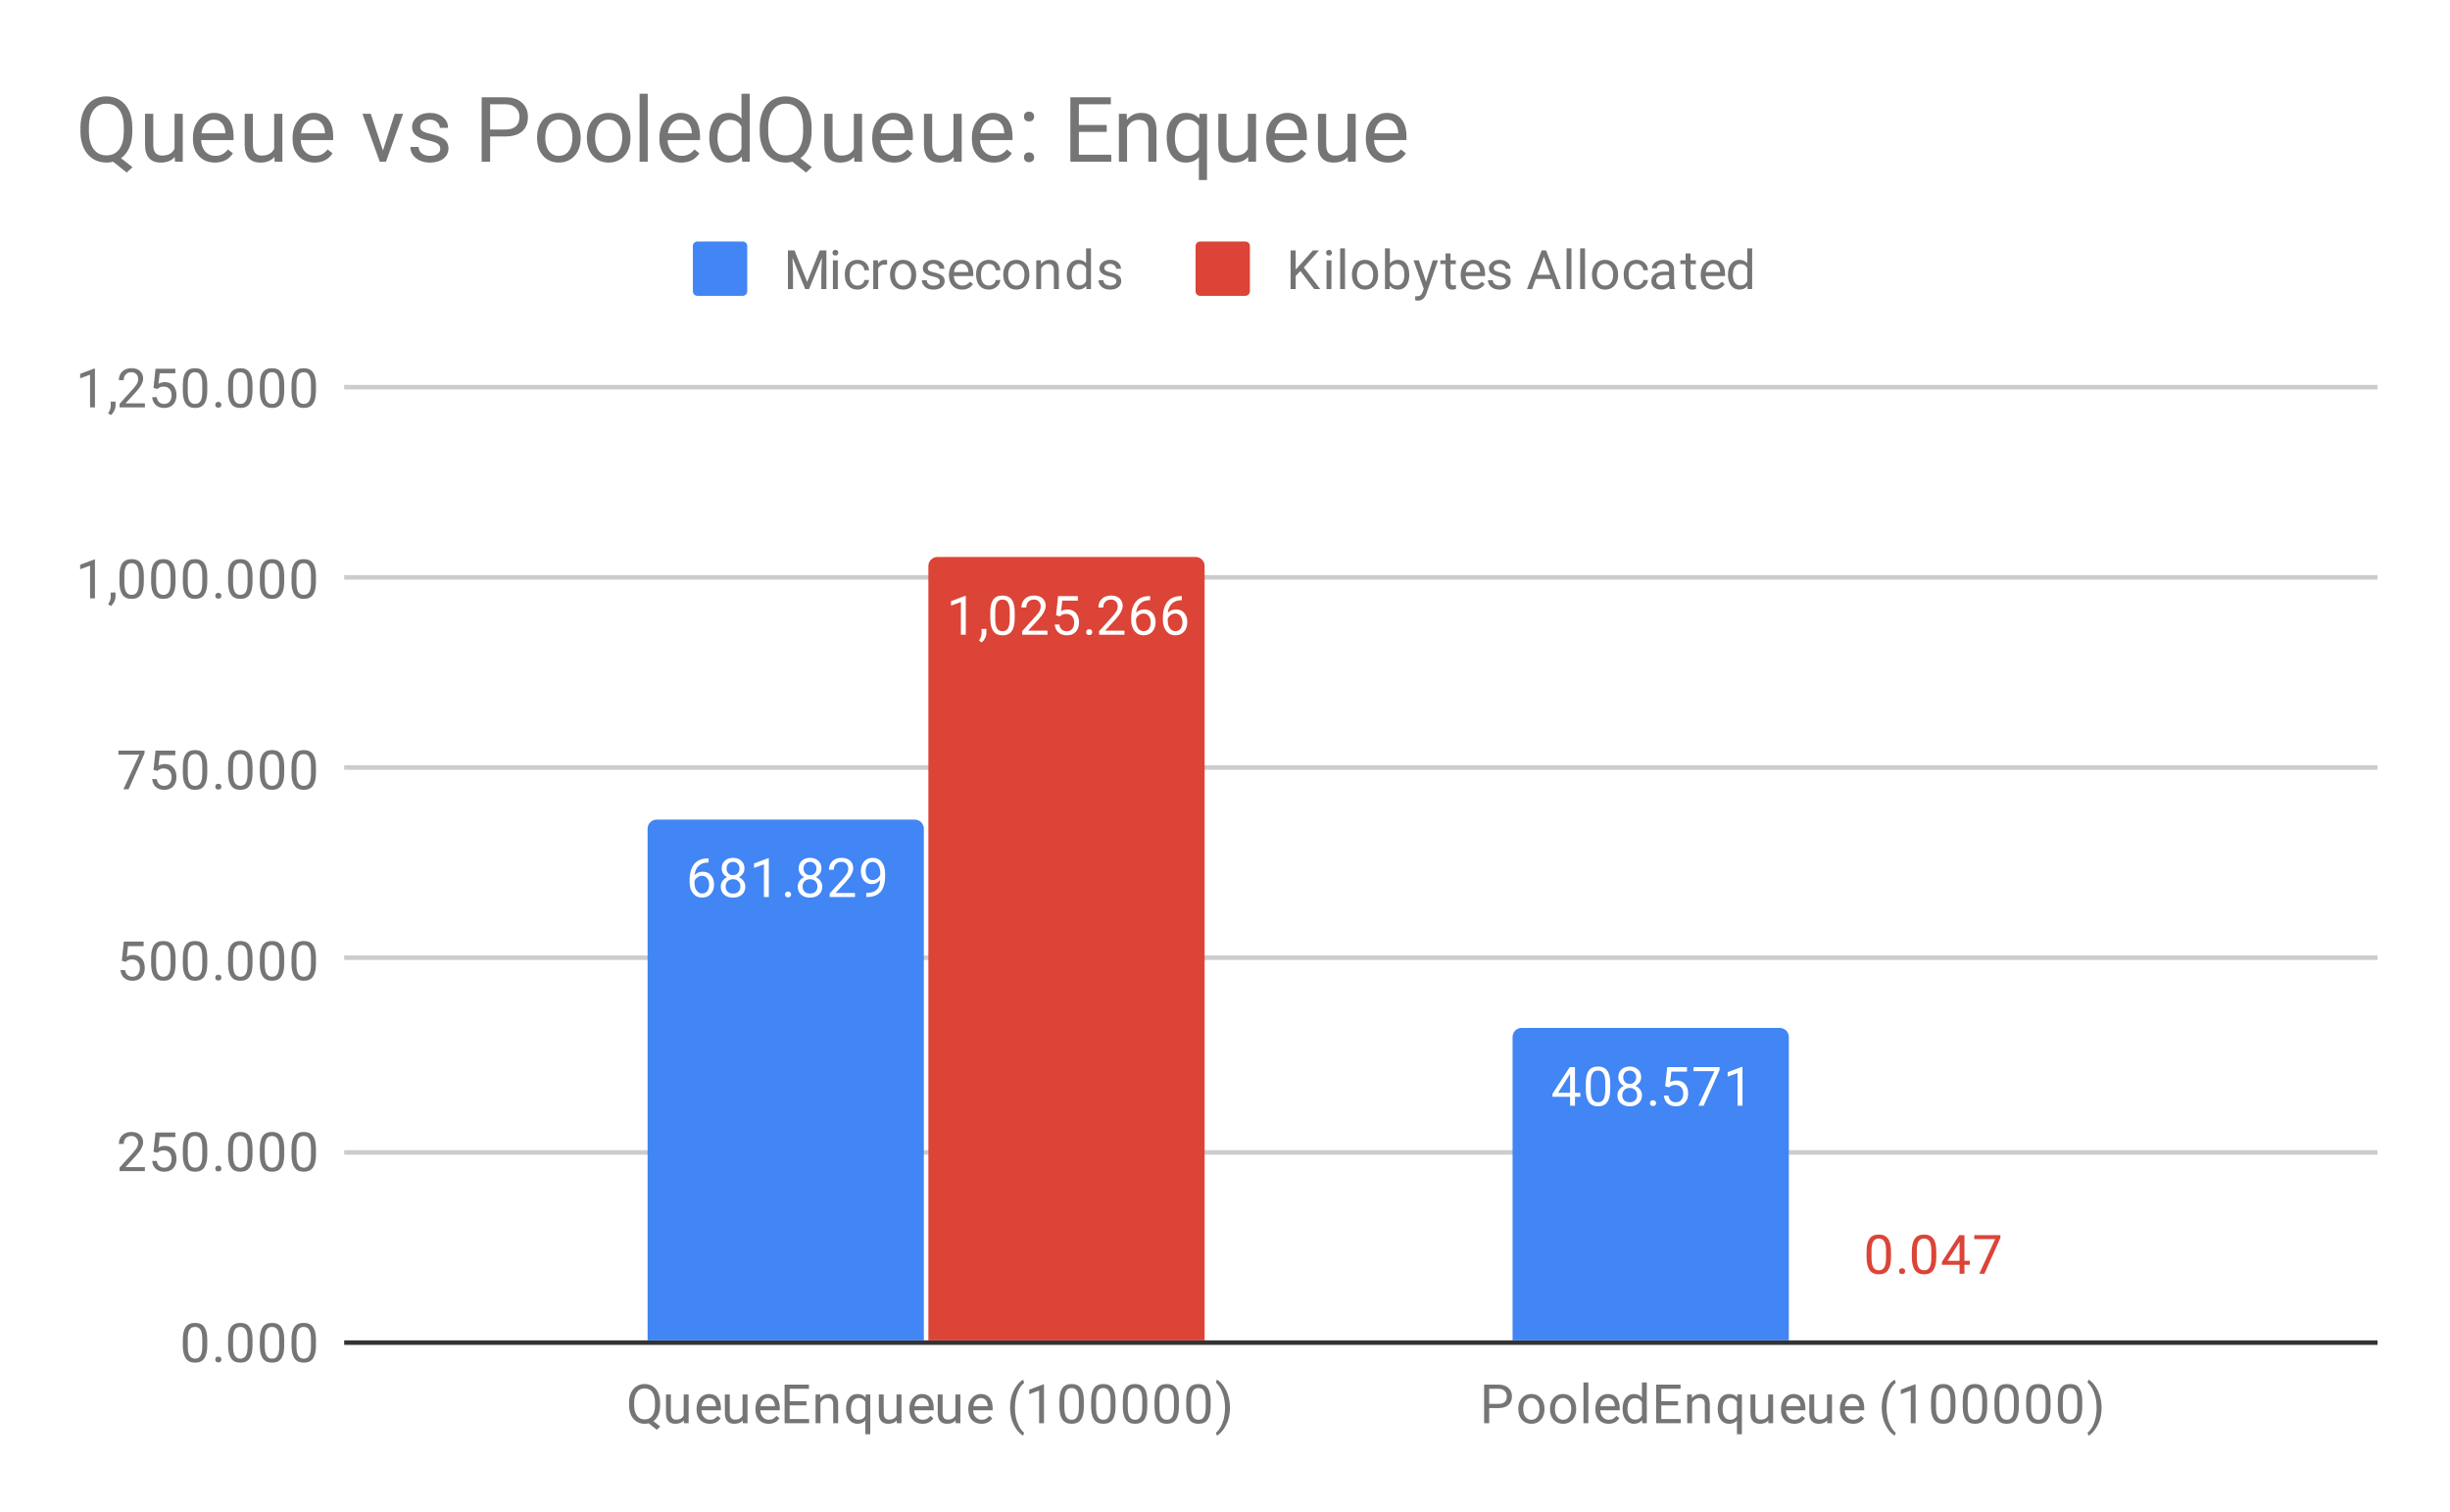 <svg version="1.1" viewBox="0.0 0.0 541.0 334.0" fill="none" stroke="none" stroke-linecap="square" stroke-miterlimit="10" width="541" height="334" xmlns:xlink="http://www.w3.org/1999/xlink" xmlns="http://www.w3.org/2000/svg"><path fill="#ffffff" d="M0 0L541.0 0L541.0 334.0L0 334.0L0 0Z" fill-rule="nonzero"/><path fill="#ffffff" d="M0 0L541.0 0L541.0 334.0L0 334.0L0 0Z" fill-rule="nonzero"/><path stroke="#333333" stroke-width="1.0" stroke-linecap="butt" d="M76.5 296.5L524.5 296.5" fill-rule="nonzero"/><path stroke="#cccccc" stroke-width="1.0" stroke-linecap="butt" d="M76.5 254.5L524.5 254.5" fill-rule="nonzero"/><path stroke="#cccccc" stroke-width="1.0" stroke-linecap="butt" d="M76.5 211.5L524.5 211.5" fill-rule="nonzero"/><path stroke="#cccccc" stroke-width="1.0" stroke-linecap="butt" d="M76.5 169.5L524.5 169.5" fill-rule="nonzero"/><path stroke="#cccccc" stroke-width="1.0" stroke-linecap="butt" d="M76.5 127.5L524.5 127.5" fill-rule="nonzero"/><path stroke="#cccccc" stroke-width="1.0" stroke-linecap="butt" d="M76.5 85.5L524.5 85.5" fill-rule="nonzero"/><clipPath id="id_0"><path d="M76.7 85.467L524.3 85.467L524.3 296.3L76.7 296.3L76.7 85.467Z" clip-rule="nonzero"/></clipPath><path stroke="#000000" stroke-width="0.0" stroke-linecap="butt" stroke-opacity="0.0" clip-path="url(#id_0)" d="M204.0 296.0L143.0 296.0L143.0 183.0C143.0 181.895 143.895 181.0 145.0 181.0L202.0 181.0C203.105 181.0 204.0 181.895 204.0 183.0Z" fill-rule="nonzero"/><path fill="#4285f4" clip-path="url(#id_0)" d="M204.0 296.0L143.0 296.0L143.0 183.0C143.0 181.895 143.895 181.0 145.0 181.0L202.0 181.0C203.105 181.0 204.0 181.895 204.0 183.0Z" fill-rule="nonzero"/><path stroke="#000000" stroke-width="0.0" stroke-linecap="butt" stroke-opacity="0.0" clip-path="url(#id_0)" d="M395.0 296.0L334.0 296.0L334.0 229.0C334.0 227.895 334.895 227.0 336.0 227.0L393.0 227.0C394.105 227.0 395.0 227.895 395.0 229.0Z" fill-rule="nonzero"/><path fill="#4285f4" clip-path="url(#id_0)" d="M395.0 296.0L334.0 296.0L334.0 229.0C334.0 227.895 334.895 227.0 336.0 227.0L393.0 227.0C394.105 227.0 395.0 227.895 395.0 229.0Z" fill-rule="nonzero"/><path stroke="#000000" stroke-width="0.0" stroke-linecap="butt" stroke-opacity="0.0" clip-path="url(#id_0)" d="M266.0 296.0L205.0 296.0L205.0 125.0C205.0 123.895 205.895 123.0 207.0 123.0L264.0 123.0C265.105 123.0 266.0 123.895 266.0 125.0Z" fill-rule="nonzero"/><path fill="#db4437" clip-path="url(#id_0)" d="M266.0 296.0L205.0 296.0L205.0 125.0C205.0 123.895 205.895 123.0 207.0 123.0L264.0 123.0C265.105 123.0 266.0 123.895 266.0 125.0Z" fill-rule="nonzero"/><path stroke="#000000" stroke-width="0.0" stroke-linecap="butt" stroke-opacity="0.0" clip-path="url(#id_0)" d="M457.0 296.0L396.0 296.0L396.0 296.0C396.0 296.0 396.0 296.0 396.0 296.0L457.0 296.0C457.0 296.0 457.0 296.0 457.0 296.0Z" fill-rule="nonzero"/><path fill="#db4437" clip-path="url(#id_0)" d="M457.0 296.0L396.0 296.0L396.0 296.0C396.0 296.0 396.0 296.0 396.0 296.0L457.0 296.0C457.0 296.0 457.0 296.0 457.0 296.0Z" fill-rule="nonzero"/><path stroke="#4285f4" stroke-width="3.0" stroke-linejoin="round" stroke-linecap="round" d="M156.469 189.567L156.469 190.473L156.266 190.473Q155.0 190.504 154.25 191.239Q153.5 191.958 153.375 193.27Q154.062 192.504 155.219 192.504Q156.328 192.504 157.0 193.286Q157.672 194.067 157.672 195.317Q157.672 196.629 156.953 197.426Q156.234 198.223 155.016 198.223Q153.797 198.223 153.031 197.286Q152.281 196.333 152.281 194.848L152.281 194.442Q152.281 192.083 153.281 190.833Q154.281 189.583 156.266 189.567L156.469 189.567ZM155.047 193.411Q154.484 193.411 154.016 193.739Q153.547 194.067 153.359 194.583L153.359 194.973Q153.359 196.036 153.828 196.676Q154.312 197.317 155.016 197.317Q155.75 197.317 156.172 196.786Q156.594 196.239 156.594 195.364Q156.594 194.489 156.172 193.958Q155.75 193.411 155.047 193.411ZM164.391 191.786Q164.391 192.426 164.047 192.926Q163.703 193.426 163.141 193.708Q163.797 193.989 164.188 194.551Q164.578 195.098 164.578 195.801Q164.578 196.895 163.828 197.567Q163.094 198.223 161.875 198.223Q160.641 198.223 159.891 197.567Q159.156 196.895 159.156 195.801Q159.156 195.098 159.531 194.551Q159.906 193.989 160.578 193.708Q160.016 193.426 159.688 192.926Q159.359 192.426 159.359 191.786Q159.359 190.708 160.047 190.083Q160.734 189.442 161.875 189.442Q163.0 189.442 163.688 190.083Q164.391 190.708 164.391 191.786ZM163.5 195.77Q163.5 195.051 163.047 194.614Q162.594 194.161 161.859 194.161Q161.125 194.161 160.672 194.614Q160.234 195.051 160.234 195.786Q160.234 196.504 160.672 196.926Q161.109 197.333 161.875 197.333Q162.625 197.333 163.062 196.911Q163.5 196.489 163.5 195.77ZM161.875 190.333Q161.234 190.333 160.828 190.739Q160.438 191.129 160.438 191.817Q160.438 192.458 160.828 192.864Q161.219 193.27 161.859 193.27Q162.516 193.27 162.906 192.864Q163.297 192.458 163.297 191.817Q163.297 191.161 162.891 190.754Q162.484 190.333 161.875 190.333ZM169.766 198.098L168.688 198.098L168.688 190.879L166.5 191.676L166.5 190.692L169.609 189.52L169.766 189.52L169.766 198.098ZM173.344 197.536Q173.344 197.254 173.5 197.067Q173.672 196.879 174.0 196.879Q174.344 196.879 174.516 197.067Q174.688 197.254 174.688 197.536Q174.688 197.801 174.516 197.989Q174.344 198.161 174.0 198.161Q173.672 198.161 173.5 197.989Q173.344 197.801 173.344 197.536ZM181.391 191.786Q181.391 192.426 181.047 192.926Q180.703 193.426 180.141 193.708Q180.797 193.989 181.188 194.551Q181.578 195.098 181.578 195.801Q181.578 196.895 180.828 197.567Q180.094 198.223 178.875 198.223Q177.641 198.223 176.891 197.567Q176.156 196.895 176.156 195.801Q176.156 195.098 176.531 194.551Q176.906 193.989 177.578 193.708Q177.016 193.426 176.688 192.926Q176.359 192.426 176.359 191.786Q176.359 190.708 177.047 190.083Q177.734 189.442 178.875 189.442Q180.0 189.442 180.688 190.083Q181.391 190.708 181.391 191.786ZM180.5 195.77Q180.5 195.051 180.047 194.614Q179.594 194.161 178.859 194.161Q178.125 194.161 177.672 194.614Q177.234 195.051 177.234 195.786Q177.234 196.504 177.672 196.926Q178.109 197.333 178.875 197.333Q179.625 197.333 180.062 196.911Q180.5 196.489 180.5 195.77ZM178.875 190.333Q178.234 190.333 177.828 190.739Q177.438 191.129 177.438 191.817Q177.438 192.458 177.828 192.864Q178.219 193.27 178.859 193.27Q179.516 193.27 179.906 192.864Q180.297 192.458 180.297 191.817Q180.297 191.161 179.891 190.754Q179.484 190.333 178.875 190.333ZM188.797 198.098L183.203 198.098L183.203 197.317L186.156 194.036Q186.812 193.286 187.062 192.833Q187.312 192.364 187.312 191.864Q187.312 191.192 186.906 190.77Q186.516 190.333 185.828 190.333Q185.031 190.333 184.578 190.801Q184.125 191.254 184.125 192.083L183.047 192.083Q183.047 190.895 183.797 190.176Q184.562 189.442 185.828 189.442Q187.031 189.442 187.719 190.067Q188.406 190.692 188.406 191.739Q188.406 192.989 186.797 194.739L184.516 197.208L188.797 197.208L188.797 198.098ZM194.359 194.348Q194.031 194.754 193.547 195.004Q193.078 195.239 192.516 195.239Q191.781 195.239 191.234 194.879Q190.688 194.52 190.391 193.864Q190.094 193.192 190.094 192.395Q190.094 191.551 190.406 190.864Q190.734 190.176 191.328 189.817Q191.938 189.442 192.734 189.442Q194.0 189.442 194.719 190.395Q195.453 191.348 195.453 192.973L195.453 193.286Q195.453 195.786 194.469 196.926Q193.484 198.067 191.5 198.098L191.281 198.098L191.281 197.192L191.516 197.192Q192.859 197.161 193.578 196.489Q194.297 195.817 194.359 194.348ZM192.688 194.348Q193.234 194.348 193.688 194.02Q194.156 193.676 194.375 193.192L194.375 192.754Q194.375 191.692 193.906 191.02Q193.438 190.348 192.734 190.348Q192.016 190.348 191.578 190.895Q191.156 191.442 191.156 192.348Q191.156 193.223 191.562 193.786Q191.984 194.348 192.688 194.348Z" fill-rule="nonzero"/><path fill="#ffffff" d="M156.469 189.567L156.469 190.473L156.266 190.473Q155.0 190.504 154.25 191.239Q153.5 191.958 153.375 193.27Q154.062 192.504 155.219 192.504Q156.328 192.504 157.0 193.286Q157.672 194.067 157.672 195.317Q157.672 196.629 156.953 197.426Q156.234 198.223 155.016 198.223Q153.797 198.223 153.031 197.286Q152.281 196.333 152.281 194.848L152.281 194.442Q152.281 192.083 153.281 190.833Q154.281 189.583 156.266 189.567L156.469 189.567ZM155.047 193.411Q154.484 193.411 154.016 193.739Q153.547 194.067 153.359 194.583L153.359 194.973Q153.359 196.036 153.828 196.676Q154.312 197.317 155.016 197.317Q155.75 197.317 156.172 196.786Q156.594 196.239 156.594 195.364Q156.594 194.489 156.172 193.958Q155.75 193.411 155.047 193.411ZM164.391 191.786Q164.391 192.426 164.047 192.926Q163.703 193.426 163.141 193.708Q163.797 193.989 164.188 194.551Q164.578 195.098 164.578 195.801Q164.578 196.895 163.828 197.567Q163.094 198.223 161.875 198.223Q160.641 198.223 159.891 197.567Q159.156 196.895 159.156 195.801Q159.156 195.098 159.531 194.551Q159.906 193.989 160.578 193.708Q160.016 193.426 159.688 192.926Q159.359 192.426 159.359 191.786Q159.359 190.708 160.047 190.083Q160.734 189.442 161.875 189.442Q163.0 189.442 163.688 190.083Q164.391 190.708 164.391 191.786ZM163.5 195.77Q163.5 195.051 163.047 194.614Q162.594 194.161 161.859 194.161Q161.125 194.161 160.672 194.614Q160.234 195.051 160.234 195.786Q160.234 196.504 160.672 196.926Q161.109 197.333 161.875 197.333Q162.625 197.333 163.062 196.911Q163.5 196.489 163.5 195.77ZM161.875 190.333Q161.234 190.333 160.828 190.739Q160.438 191.129 160.438 191.817Q160.438 192.458 160.828 192.864Q161.219 193.27 161.859 193.27Q162.516 193.27 162.906 192.864Q163.297 192.458 163.297 191.817Q163.297 191.161 162.891 190.754Q162.484 190.333 161.875 190.333ZM169.766 198.098L168.688 198.098L168.688 190.879L166.5 191.676L166.5 190.692L169.609 189.52L169.766 189.52L169.766 198.098ZM173.344 197.536Q173.344 197.254 173.5 197.067Q173.672 196.879 174.0 196.879Q174.344 196.879 174.516 197.067Q174.688 197.254 174.688 197.536Q174.688 197.801 174.516 197.989Q174.344 198.161 174.0 198.161Q173.672 198.161 173.5 197.989Q173.344 197.801 173.344 197.536ZM181.391 191.786Q181.391 192.426 181.047 192.926Q180.703 193.426 180.141 193.708Q180.797 193.989 181.188 194.551Q181.578 195.098 181.578 195.801Q181.578 196.895 180.828 197.567Q180.094 198.223 178.875 198.223Q177.641 198.223 176.891 197.567Q176.156 196.895 176.156 195.801Q176.156 195.098 176.531 194.551Q176.906 193.989 177.578 193.708Q177.016 193.426 176.688 192.926Q176.359 192.426 176.359 191.786Q176.359 190.708 177.047 190.083Q177.734 189.442 178.875 189.442Q180.0 189.442 180.688 190.083Q181.391 190.708 181.391 191.786ZM180.5 195.77Q180.5 195.051 180.047 194.614Q179.594 194.161 178.859 194.161Q178.125 194.161 177.672 194.614Q177.234 195.051 177.234 195.786Q177.234 196.504 177.672 196.926Q178.109 197.333 178.875 197.333Q179.625 197.333 180.062 196.911Q180.5 196.489 180.5 195.77ZM178.875 190.333Q178.234 190.333 177.828 190.739Q177.438 191.129 177.438 191.817Q177.438 192.458 177.828 192.864Q178.219 193.27 178.859 193.27Q179.516 193.27 179.906 192.864Q180.297 192.458 180.297 191.817Q180.297 191.161 179.891 190.754Q179.484 190.333 178.875 190.333ZM188.797 198.098L183.203 198.098L183.203 197.317L186.156 194.036Q186.812 193.286 187.062 192.833Q187.312 192.364 187.312 191.864Q187.312 191.192 186.906 190.77Q186.516 190.333 185.828 190.333Q185.031 190.333 184.578 190.801Q184.125 191.254 184.125 192.083L183.047 192.083Q183.047 190.895 183.797 190.176Q184.562 189.442 185.828 189.442Q187.031 189.442 187.719 190.067Q188.406 190.692 188.406 191.739Q188.406 192.989 186.797 194.739L184.516 197.208L188.797 197.208L188.797 198.098ZM194.359 194.348Q194.031 194.754 193.547 195.004Q193.078 195.239 192.516 195.239Q191.781 195.239 191.234 194.879Q190.688 194.52 190.391 193.864Q190.094 193.192 190.094 192.395Q190.094 191.551 190.406 190.864Q190.734 190.176 191.328 189.817Q191.938 189.442 192.734 189.442Q194.0 189.442 194.719 190.395Q195.453 191.348 195.453 192.973L195.453 193.286Q195.453 195.786 194.469 196.926Q193.484 198.067 191.5 198.098L191.281 198.098L191.281 197.192L191.516 197.192Q192.859 197.161 193.578 196.489Q194.297 195.817 194.359 194.348ZM192.688 194.348Q193.234 194.348 193.688 194.02Q194.156 193.676 194.375 193.192L194.375 192.754Q194.375 191.692 193.906 191.02Q193.438 190.348 192.734 190.348Q192.016 190.348 191.578 190.895Q191.156 191.442 191.156 192.348Q191.156 193.223 191.562 193.786Q191.984 194.348 192.688 194.348Z" fill-rule="nonzero"/><path stroke="#4285f4" stroke-width="3.0" stroke-linejoin="round" stroke-linecap="round" d="M347.781 241.328L348.969 241.328L348.969 242.203L347.781 242.203L347.781 244.188L346.703 244.188L346.703 242.203L342.812 242.203L342.812 241.563L346.625 235.656L347.781 235.656L347.781 241.328ZM344.047 241.328L346.703 241.328L346.703 237.141L346.562 237.375L344.047 241.328ZM355.562 240.547Q355.562 242.453 354.906 243.391Q354.266 244.313 352.875 244.313Q351.516 244.313 350.859 243.406Q350.203 242.5 350.172 240.688L350.172 239.25Q350.172 237.36 350.812 236.453Q351.469 235.531 352.859 235.531Q354.234 235.531 354.891 236.422Q355.547 237.297 355.562 239.141L355.562 240.547ZM354.469 239.063Q354.469 237.688 354.078 237.063Q353.703 236.422 352.859 236.422Q352.031 236.422 351.641 237.063Q351.266 237.688 351.266 238.985L351.266 240.719Q351.266 242.094 351.656 242.766Q352.062 243.422 352.875 243.422Q353.672 243.422 354.062 242.797Q354.453 242.172 354.469 240.844L354.469 239.063ZM362.391 237.875Q362.391 238.516 362.047 239.016Q361.703 239.516 361.141 239.797Q361.797 240.078 362.188 240.641Q362.578 241.188 362.578 241.891Q362.578 242.985 361.828 243.656Q361.094 244.313 359.875 244.313Q358.641 244.313 357.891 243.656Q357.156 242.985 357.156 241.891Q357.156 241.188 357.531 240.641Q357.906 240.078 358.578 239.797Q358.016 239.516 357.688 239.016Q357.359 238.516 357.359 237.875Q357.359 236.797 358.047 236.172Q358.734 235.531 359.875 235.531Q361.0 235.531 361.688 236.172Q362.391 236.797 362.391 237.875ZM361.5 241.86Q361.5 241.141 361.047 240.703Q360.594 240.25 359.859 240.25Q359.125 240.25 358.672 240.703Q358.234 241.141 358.234 241.875Q358.234 242.594 358.672 243.016Q359.109 243.422 359.875 243.422Q360.625 243.422 361.062 243Q361.5 242.578 361.5 241.86ZM359.875 236.422Q359.234 236.422 358.828 236.828Q358.438 237.219 358.438 237.906Q358.438 238.547 358.828 238.953Q359.219 239.36 359.859 239.36Q360.516 239.36 360.906 238.953Q361.297 238.547 361.297 237.906Q361.297 237.25 360.891 236.844Q360.484 236.422 359.875 236.422ZM364.344 243.625Q364.344 243.344 364.5 243.156Q364.672 242.969 365.0 242.969Q365.344 242.969 365.516 243.156Q365.688 243.344 365.688 243.625Q365.688 243.891 365.516 244.078Q365.344 244.25 365.0 244.25Q364.672 244.25 364.5 244.078Q364.344 243.891 364.344 243.625ZM367.703 239.906L368.141 235.656L372.516 235.656L372.516 236.656L369.062 236.656L368.797 238.985Q369.438 238.61 370.234 238.61Q371.391 238.61 372.078 239.391Q372.766 240.156 372.766 241.469Q372.766 242.781 372.047 243.547Q371.344 244.313 370.062 244.313Q368.938 244.313 368.219 243.688Q367.5 243.047 367.406 241.938L368.422 241.938Q368.531 242.672 368.953 243.047Q369.375 243.422 370.062 243.422Q370.812 243.422 371.25 242.906Q371.688 242.391 371.688 241.485Q371.688 240.625 371.219 240.11Q370.75 239.594 369.969 239.594Q369.266 239.594 368.859 239.891L368.578 240.125L367.703 239.906ZM379.719 236.266L376.188 244.188L375.047 244.188L378.562 236.547L373.953 236.547L373.953 235.656L379.719 235.656L379.719 236.266ZM384.766 244.188L383.688 244.188L383.688 236.969L381.5 237.766L381.5 236.781L384.609 235.61L384.766 235.61L384.766 244.188Z" fill-rule="nonzero"/><path fill="#ffffff" d="M347.781 241.328L348.969 241.328L348.969 242.203L347.781 242.203L347.781 244.188L346.703 244.188L346.703 242.203L342.812 242.203L342.812 241.563L346.625 235.656L347.781 235.656L347.781 241.328ZM344.047 241.328L346.703 241.328L346.703 237.141L346.562 237.375L344.047 241.328ZM355.562 240.547Q355.562 242.453 354.906 243.391Q354.266 244.313 352.875 244.313Q351.516 244.313 350.859 243.406Q350.203 242.5 350.172 240.688L350.172 239.25Q350.172 237.36 350.812 236.453Q351.469 235.531 352.859 235.531Q354.234 235.531 354.891 236.422Q355.547 237.297 355.562 239.141L355.562 240.547ZM354.469 239.063Q354.469 237.688 354.078 237.063Q353.703 236.422 352.859 236.422Q352.031 236.422 351.641 237.063Q351.266 237.688 351.266 238.985L351.266 240.719Q351.266 242.094 351.656 242.766Q352.062 243.422 352.875 243.422Q353.672 243.422 354.062 242.797Q354.453 242.172 354.469 240.844L354.469 239.063ZM362.391 237.875Q362.391 238.516 362.047 239.016Q361.703 239.516 361.141 239.797Q361.797 240.078 362.188 240.641Q362.578 241.188 362.578 241.891Q362.578 242.985 361.828 243.656Q361.094 244.313 359.875 244.313Q358.641 244.313 357.891 243.656Q357.156 242.985 357.156 241.891Q357.156 241.188 357.531 240.641Q357.906 240.078 358.578 239.797Q358.016 239.516 357.688 239.016Q357.359 238.516 357.359 237.875Q357.359 236.797 358.047 236.172Q358.734 235.531 359.875 235.531Q361.0 235.531 361.688 236.172Q362.391 236.797 362.391 237.875ZM361.5 241.86Q361.5 241.141 361.047 240.703Q360.594 240.25 359.859 240.25Q359.125 240.25 358.672 240.703Q358.234 241.141 358.234 241.875Q358.234 242.594 358.672 243.016Q359.109 243.422 359.875 243.422Q360.625 243.422 361.062 243Q361.5 242.578 361.5 241.86ZM359.875 236.422Q359.234 236.422 358.828 236.828Q358.438 237.219 358.438 237.906Q358.438 238.547 358.828 238.953Q359.219 239.36 359.859 239.36Q360.516 239.36 360.906 238.953Q361.297 238.547 361.297 237.906Q361.297 237.25 360.891 236.844Q360.484 236.422 359.875 236.422ZM364.344 243.625Q364.344 243.344 364.5 243.156Q364.672 242.969 365.0 242.969Q365.344 242.969 365.516 243.156Q365.688 243.344 365.688 243.625Q365.688 243.891 365.516 244.078Q365.344 244.25 365.0 244.25Q364.672 244.25 364.5 244.078Q364.344 243.891 364.344 243.625ZM367.703 239.906L368.141 235.656L372.516 235.656L372.516 236.656L369.062 236.656L368.797 238.985Q369.438 238.61 370.234 238.61Q371.391 238.61 372.078 239.391Q372.766 240.156 372.766 241.469Q372.766 242.781 372.047 243.547Q371.344 244.313 370.062 244.313Q368.938 244.313 368.219 243.688Q367.5 243.047 367.406 241.938L368.422 241.938Q368.531 242.672 368.953 243.047Q369.375 243.422 370.062 243.422Q370.812 243.422 371.25 242.906Q371.688 242.391 371.688 241.485Q371.688 240.625 371.219 240.11Q370.75 239.594 369.969 239.594Q369.266 239.594 368.859 239.891L368.578 240.125L367.703 239.906ZM379.719 236.266L376.188 244.188L375.047 244.188L378.562 236.547L373.953 236.547L373.953 235.656L379.719 235.656L379.719 236.266ZM384.766 244.188L383.688 244.188L383.688 236.969L381.5 237.766L381.5 236.781L384.609 235.61L384.766 235.61L384.766 244.188Z" fill-rule="nonzero"/><path stroke="#db4437" stroke-width="3.0" stroke-linejoin="round" stroke-linecap="round" d="M213.266 140.172L212.188 140.172L212.188 132.953L210.0 133.75L210.0 132.766L213.109 131.594L213.266 131.594L213.266 140.172ZM216.781 141.875L216.172 141.453Q216.719 140.687 216.75 139.859L216.75 138.891L217.812 138.891L217.812 139.734Q217.812 140.328 217.516 140.922Q217.219 141.516 216.781 141.875ZM224.062 136.531Q224.062 138.437 223.406 139.375Q222.766 140.297 221.375 140.297Q220.016 140.297 219.359 139.391Q218.703 138.484 218.672 136.672L218.672 135.234Q218.672 133.344 219.312 132.437Q219.969 131.516 221.359 131.516Q222.734 131.516 223.391 132.406Q224.047 133.281 224.062 135.125L224.062 136.531ZM222.969 135.047Q222.969 133.672 222.578 133.047Q222.203 132.406 221.359 132.406Q220.531 132.406 220.141 133.047Q219.766 133.672 219.766 134.969L219.766 136.703Q219.766 138.078 220.156 138.75Q220.562 139.406 221.375 139.406Q222.172 139.406 222.562 138.781Q222.953 138.156 222.969 136.828L222.969 135.047ZM231.297 140.172L225.703 140.172L225.703 139.391L228.656 136.109Q229.312 135.359 229.562 134.906Q229.812 134.437 229.812 133.937Q229.812 133.266 229.406 132.844Q229.016 132.406 228.328 132.406Q227.531 132.406 227.078 132.875Q226.625 133.328 226.625 134.156L225.547 134.156Q225.547 132.969 226.297 132.25Q227.062 131.516 228.328 131.516Q229.531 131.516 230.219 132.141Q230.906 132.766 230.906 133.812Q230.906 135.062 229.297 136.812L227.016 139.281L231.297 139.281L231.297 140.172ZM233.203 135.891L233.641 131.641L238.016 131.641L238.016 132.641L234.562 132.641L234.297 134.969Q234.938 134.594 235.734 134.594Q236.891 134.594 237.578 135.375Q238.266 136.141 238.266 137.453Q238.266 138.766 237.547 139.531Q236.844 140.297 235.562 140.297Q234.438 140.297 233.719 139.672Q233.0 139.031 232.906 137.922L233.922 137.922Q234.031 138.656 234.453 139.031Q234.875 139.406 235.562 139.406Q236.312 139.406 236.75 138.891Q237.188 138.375 237.188 137.469Q237.188 136.609 236.719 136.094Q236.25 135.578 235.469 135.578Q234.766 135.578 234.359 135.875L234.078 136.109L233.203 135.891ZM239.844 139.609Q239.844 139.328 240.0 139.141Q240.172 138.953 240.5 138.953Q240.844 138.953 241.016 139.141Q241.188 139.328 241.188 139.609Q241.188 139.875 241.016 140.062Q240.844 140.234 240.5 140.234Q240.172 140.234 240.0 140.062Q239.844 139.875 239.844 139.609ZM248.297 140.172L242.703 140.172L242.703 139.391L245.656 136.109Q246.312 135.359 246.562 134.906Q246.812 134.437 246.812 133.937Q246.812 133.266 246.406 132.844Q246.016 132.406 245.328 132.406Q244.531 132.406 244.078 132.875Q243.625 133.328 243.625 134.156L242.547 134.156Q242.547 132.969 243.297 132.25Q244.062 131.516 245.328 131.516Q246.531 131.516 247.219 132.141Q247.906 132.766 247.906 133.812Q247.906 135.062 246.297 136.812L244.016 139.281L248.297 139.281L248.297 140.172ZM253.969 131.641L253.969 132.547L253.766 132.547Q252.5 132.578 251.75 133.312Q251.0 134.031 250.875 135.344Q251.562 134.578 252.719 134.578Q253.828 134.578 254.5 135.359Q255.172 136.141 255.172 137.391Q255.172 138.703 254.453 139.5Q253.734 140.297 252.516 140.297Q251.297 140.297 250.531 139.359Q249.781 138.406 249.781 136.922L249.781 136.516Q249.781 134.156 250.781 132.906Q251.781 131.656 253.766 131.641L253.969 131.641ZM252.547 135.484Q251.984 135.484 251.516 135.812Q251.047 136.141 250.859 136.656L250.859 137.047Q250.859 138.109 251.328 138.75Q251.812 139.391 252.516 139.391Q253.25 139.391 253.672 138.859Q254.094 138.312 254.094 137.437Q254.094 136.562 253.672 136.031Q253.25 135.484 252.547 135.484ZM260.969 131.641L260.969 132.547L260.766 132.547Q259.5 132.578 258.75 133.312Q258.0 134.031 257.875 135.344Q258.562 134.578 259.719 134.578Q260.828 134.578 261.5 135.359Q262.172 136.141 262.172 137.391Q262.172 138.703 261.453 139.5Q260.734 140.297 259.516 140.297Q258.297 140.297 257.531 139.359Q256.781 138.406 256.781 136.922L256.781 136.516Q256.781 134.156 257.781 132.906Q258.781 131.656 260.766 131.641L260.969 131.641ZM259.547 135.484Q258.984 135.484 258.516 135.812Q258.047 136.141 257.859 136.656L257.859 137.047Q257.859 138.109 258.328 138.75Q258.812 139.391 259.516 139.391Q260.25 139.391 260.672 138.859Q261.094 138.312 261.094 137.437Q261.094 136.562 260.672 136.031Q260.25 135.484 259.547 135.484Z" fill-rule="nonzero"/><path fill="#ffffff" d="M213.266 140.172L212.188 140.172L212.188 132.953L210.0 133.75L210.0 132.766L213.109 131.594L213.266 131.594L213.266 140.172ZM216.781 141.875L216.172 141.453Q216.719 140.687 216.75 139.859L216.75 138.891L217.812 138.891L217.812 139.734Q217.812 140.328 217.516 140.922Q217.219 141.516 216.781 141.875ZM224.062 136.531Q224.062 138.437 223.406 139.375Q222.766 140.297 221.375 140.297Q220.016 140.297 219.359 139.391Q218.703 138.484 218.672 136.672L218.672 135.234Q218.672 133.344 219.312 132.437Q219.969 131.516 221.359 131.516Q222.734 131.516 223.391 132.406Q224.047 133.281 224.062 135.125L224.062 136.531ZM222.969 135.047Q222.969 133.672 222.578 133.047Q222.203 132.406 221.359 132.406Q220.531 132.406 220.141 133.047Q219.766 133.672 219.766 134.969L219.766 136.703Q219.766 138.078 220.156 138.75Q220.562 139.406 221.375 139.406Q222.172 139.406 222.562 138.781Q222.953 138.156 222.969 136.828L222.969 135.047ZM231.297 140.172L225.703 140.172L225.703 139.391L228.656 136.109Q229.312 135.359 229.562 134.906Q229.812 134.437 229.812 133.937Q229.812 133.266 229.406 132.844Q229.016 132.406 228.328 132.406Q227.531 132.406 227.078 132.875Q226.625 133.328 226.625 134.156L225.547 134.156Q225.547 132.969 226.297 132.25Q227.062 131.516 228.328 131.516Q229.531 131.516 230.219 132.141Q230.906 132.766 230.906 133.812Q230.906 135.062 229.297 136.812L227.016 139.281L231.297 139.281L231.297 140.172ZM233.203 135.891L233.641 131.641L238.016 131.641L238.016 132.641L234.562 132.641L234.297 134.969Q234.938 134.594 235.734 134.594Q236.891 134.594 237.578 135.375Q238.266 136.141 238.266 137.453Q238.266 138.766 237.547 139.531Q236.844 140.297 235.562 140.297Q234.438 140.297 233.719 139.672Q233.0 139.031 232.906 137.922L233.922 137.922Q234.031 138.656 234.453 139.031Q234.875 139.406 235.562 139.406Q236.312 139.406 236.75 138.891Q237.188 138.375 237.188 137.469Q237.188 136.609 236.719 136.094Q236.25 135.578 235.469 135.578Q234.766 135.578 234.359 135.875L234.078 136.109L233.203 135.891ZM239.844 139.609Q239.844 139.328 240.0 139.141Q240.172 138.953 240.5 138.953Q240.844 138.953 241.016 139.141Q241.188 139.328 241.188 139.609Q241.188 139.875 241.016 140.062Q240.844 140.234 240.5 140.234Q240.172 140.234 240.0 140.062Q239.844 139.875 239.844 139.609ZM248.297 140.172L242.703 140.172L242.703 139.391L245.656 136.109Q246.312 135.359 246.562 134.906Q246.812 134.437 246.812 133.937Q246.812 133.266 246.406 132.844Q246.016 132.406 245.328 132.406Q244.531 132.406 244.078 132.875Q243.625 133.328 243.625 134.156L242.547 134.156Q242.547 132.969 243.297 132.25Q244.062 131.516 245.328 131.516Q246.531 131.516 247.219 132.141Q247.906 132.766 247.906 133.812Q247.906 135.062 246.297 136.812L244.016 139.281L248.297 139.281L248.297 140.172ZM253.969 131.641L253.969 132.547L253.766 132.547Q252.5 132.578 251.75 133.312Q251.0 134.031 250.875 135.344Q251.562 134.578 252.719 134.578Q253.828 134.578 254.5 135.359Q255.172 136.141 255.172 137.391Q255.172 138.703 254.453 139.5Q253.734 140.297 252.516 140.297Q251.297 140.297 250.531 139.359Q249.781 138.406 249.781 136.922L249.781 136.516Q249.781 134.156 250.781 132.906Q251.781 131.656 253.766 131.641L253.969 131.641ZM252.547 135.484Q251.984 135.484 251.516 135.812Q251.047 136.141 250.859 136.656L250.859 137.047Q250.859 138.109 251.328 138.75Q251.812 139.391 252.516 139.391Q253.25 139.391 253.672 138.859Q254.094 138.312 254.094 137.437Q254.094 136.562 253.672 136.031Q253.25 135.484 252.547 135.484ZM260.969 131.641L260.969 132.547L260.766 132.547Q259.5 132.578 258.75 133.312Q258.0 134.031 257.875 135.344Q258.562 134.578 259.719 134.578Q260.828 134.578 261.5 135.359Q262.172 136.141 262.172 137.391Q262.172 138.703 261.453 139.5Q260.734 140.297 259.516 140.297Q258.297 140.297 257.531 139.359Q256.781 138.406 256.781 136.922L256.781 136.516Q256.781 134.156 257.781 132.906Q258.781 131.656 260.766 131.641L260.969 131.641ZM259.547 135.484Q258.984 135.484 258.516 135.812Q258.047 136.141 257.859 136.656L257.859 137.047Q257.859 138.109 258.328 138.75Q258.812 139.391 259.516 139.391Q260.25 139.391 260.672 138.859Q261.094 138.312 261.094 137.437Q261.094 136.562 260.672 136.031Q260.25 135.484 259.547 135.484Z" fill-rule="nonzero"/><path stroke="#ffffff" stroke-width="3.0" stroke-linejoin="round" stroke-linecap="round" d="M417.562 277.651Q417.562 279.558 416.906 280.495Q416.266 281.417 414.875 281.417Q413.516 281.417 412.859 280.511Q412.203 279.605 412.172 277.792L412.172 276.355Q412.172 274.464 412.812 273.558Q413.469 272.636 414.859 272.636Q416.234 272.636 416.891 273.526Q417.547 274.401 417.562 276.245L417.562 277.651ZM416.469 276.167Q416.469 274.792 416.078 274.167Q415.703 273.526 414.859 273.526Q414.031 273.526 413.641 274.167Q413.266 274.792 413.266 276.089L413.266 277.823Q413.266 279.198 413.656 279.87Q414.062 280.526 414.875 280.526Q415.672 280.526 416.062 279.901Q416.453 279.276 416.469 277.948L416.469 276.167ZM419.344 280.73Q419.344 280.448 419.5 280.261Q419.672 280.073 420.0 280.073Q420.344 280.073 420.516 280.261Q420.688 280.448 420.688 280.73Q420.688 280.995 420.516 281.183Q420.344 281.355 420.0 281.355Q419.672 281.355 419.5 281.183Q419.344 280.995 419.344 280.73ZM427.562 277.651Q427.562 279.558 426.906 280.495Q426.266 281.417 424.875 281.417Q423.516 281.417 422.859 280.511Q422.203 279.605 422.172 277.792L422.172 276.355Q422.172 274.464 422.812 273.558Q423.469 272.636 424.859 272.636Q426.234 272.636 426.891 273.526Q427.547 274.401 427.562 276.245L427.562 277.651ZM426.469 276.167Q426.469 274.792 426.078 274.167Q425.703 273.526 424.859 273.526Q424.031 273.526 423.641 274.167Q423.266 274.792 423.266 276.089L423.266 277.823Q423.266 279.198 423.656 279.87Q424.062 280.526 424.875 280.526Q425.672 280.526 426.062 279.901Q426.453 279.276 426.469 277.948L426.469 276.167ZM433.781 278.433L434.969 278.433L434.969 279.308L433.781 279.308L433.781 281.292L432.703 281.292L432.703 279.308L428.812 279.308L428.812 278.667L432.625 272.761L433.781 272.761L433.781 278.433ZM430.047 278.433L432.703 278.433L432.703 274.245L432.562 274.48L430.047 278.433ZM441.719 273.37L438.188 281.292L437.047 281.292L440.562 273.651L435.953 273.651L435.953 272.761L441.719 272.761L441.719 273.37Z" fill-rule="nonzero"/><path fill="#db4437" d="M417.562 277.651Q417.562 279.558 416.906 280.495Q416.266 281.417 414.875 281.417Q413.516 281.417 412.859 280.511Q412.203 279.605 412.172 277.792L412.172 276.355Q412.172 274.464 412.812 273.558Q413.469 272.636 414.859 272.636Q416.234 272.636 416.891 273.526Q417.547 274.401 417.562 276.245L417.562 277.651ZM416.469 276.167Q416.469 274.792 416.078 274.167Q415.703 273.526 414.859 273.526Q414.031 273.526 413.641 274.167Q413.266 274.792 413.266 276.089L413.266 277.823Q413.266 279.198 413.656 279.87Q414.062 280.526 414.875 280.526Q415.672 280.526 416.062 279.901Q416.453 279.276 416.469 277.948L416.469 276.167ZM419.344 280.73Q419.344 280.448 419.5 280.261Q419.672 280.073 420.0 280.073Q420.344 280.073 420.516 280.261Q420.688 280.448 420.688 280.73Q420.688 280.995 420.516 281.183Q420.344 281.355 420.0 281.355Q419.672 281.355 419.5 281.183Q419.344 280.995 419.344 280.73ZM427.562 277.651Q427.562 279.558 426.906 280.495Q426.266 281.417 424.875 281.417Q423.516 281.417 422.859 280.511Q422.203 279.605 422.172 277.792L422.172 276.355Q422.172 274.464 422.812 273.558Q423.469 272.636 424.859 272.636Q426.234 272.636 426.891 273.526Q427.547 274.401 427.562 276.245L427.562 277.651ZM426.469 276.167Q426.469 274.792 426.078 274.167Q425.703 273.526 424.859 273.526Q424.031 273.526 423.641 274.167Q423.266 274.792 423.266 276.089L423.266 277.823Q423.266 279.198 423.656 279.87Q424.062 280.526 424.875 280.526Q425.672 280.526 426.062 279.901Q426.453 279.276 426.469 277.948L426.469 276.167ZM433.781 278.433L434.969 278.433L434.969 279.308L433.781 279.308L433.781 281.292L432.703 281.292L432.703 279.308L428.812 279.308L428.812 278.667L432.625 272.761L433.781 272.761L433.781 278.433ZM430.047 278.433L432.703 278.433L432.703 274.245L432.562 274.48L430.047 278.433ZM441.719 273.37L438.188 281.292L437.047 281.292L440.562 273.651L435.953 273.651L435.953 272.761L441.719 272.761L441.719 273.37Z" fill-rule="nonzero"/><path fill="#757575" d="M45.763 297.159Q45.763 299.066 45.106 300.003Q44.466 300.925 43.075 300.925Q41.716 300.925 41.059 300.019Q40.403 299.113 40.372 297.3L40.372 295.863Q40.372 293.972 41.013 293.066Q41.669 292.144 43.059 292.144Q44.434 292.144 45.091 293.034Q45.747 293.909 45.763 295.753L45.763 297.159ZM44.669 295.675Q44.669 294.3 44.278 293.675Q43.903 293.034 43.059 293.034Q42.231 293.034 41.841 293.675Q41.466 294.3 41.466 295.597L41.466 297.331Q41.466 298.706 41.856 299.378Q42.263 300.034 43.075 300.034Q43.872 300.034 44.263 299.409Q44.653 298.784 44.669 297.456L44.669 295.675ZM47.544 300.238Q47.544 299.956 47.7 299.769Q47.872 299.581 48.2 299.581Q48.544 299.581 48.716 299.769Q48.888 299.956 48.888 300.238Q48.888 300.503 48.716 300.691Q48.544 300.863 48.2 300.863Q47.872 300.863 47.7 300.691Q47.544 300.503 47.544 300.238ZM55.763 297.159Q55.763 299.066 55.106 300.003Q54.466 300.925 53.075 300.925Q51.716 300.925 51.059 300.019Q50.403 299.113 50.372 297.3L50.372 295.863Q50.372 293.972 51.013 293.066Q51.669 292.144 53.059 292.144Q54.434 292.144 55.091 293.034Q55.747 293.909 55.763 295.753L55.763 297.159ZM54.669 295.675Q54.669 294.3 54.278 293.675Q53.903 293.034 53.059 293.034Q52.231 293.034 51.841 293.675Q51.466 294.3 51.466 295.597L51.466 297.331Q51.466 298.706 51.856 299.378Q52.263 300.034 53.075 300.034Q53.872 300.034 54.263 299.409Q54.653 298.784 54.669 297.456L54.669 295.675ZM62.763 297.159Q62.763 299.066 62.106 300.003Q61.466 300.925 60.075 300.925Q58.716 300.925 58.059 300.019Q57.403 299.113 57.372 297.3L57.372 295.863Q57.372 293.972 58.013 293.066Q58.669 292.144 60.059 292.144Q61.434 292.144 62.091 293.034Q62.747 293.909 62.763 295.753L62.763 297.159ZM61.669 295.675Q61.669 294.3 61.278 293.675Q60.903 293.034 60.059 293.034Q59.231 293.034 58.841 293.675Q58.466 294.3 58.466 295.597L58.466 297.331Q58.466 298.706 58.856 299.378Q59.263 300.034 60.075 300.034Q60.872 300.034 61.263 299.409Q61.653 298.784 61.669 297.456L61.669 295.675ZM69.763 297.159Q69.763 299.066 69.106 300.003Q68.466 300.925 67.075 300.925Q65.716 300.925 65.059 300.019Q64.403 299.113 64.372 297.3L64.372 295.863Q64.372 293.972 65.013 293.066Q65.669 292.144 67.059 292.144Q68.434 292.144 69.091 293.034Q69.747 293.909 69.763 295.753L69.763 297.159ZM68.669 295.675Q68.669 294.3 68.278 293.675Q67.903 293.034 67.059 293.034Q66.231 293.034 65.841 293.675Q65.466 294.3 65.466 295.597L65.466 297.331Q65.466 298.706 65.856 299.378Q66.263 300.034 67.075 300.034Q67.872 300.034 68.263 299.409Q68.653 298.784 68.669 297.456L68.669 295.675Z" fill-rule="nonzero"/><path fill="#757575" d="M31.997 258.633L26.403 258.633L26.403 257.852L29.356 254.571Q30.012 253.821 30.262 253.368Q30.512 252.899 30.512 252.399Q30.512 251.727 30.106 251.305Q29.716 250.868 29.028 250.868Q28.231 250.868 27.778 251.336Q27.325 251.79 27.325 252.618L26.247 252.618Q26.247 251.43 26.997 250.711Q27.762 249.977 29.028 249.977Q30.231 249.977 30.919 250.602Q31.606 251.227 31.606 252.274Q31.606 253.524 29.997 255.274L27.716 257.743L31.997 257.743L31.997 258.633ZM33.903 254.352L34.341 250.102L38.716 250.102L38.716 251.102L35.263 251.102L34.997 253.43Q35.638 253.055 36.434 253.055Q37.591 253.055 38.278 253.836Q38.966 254.602 38.966 255.915Q38.966 257.227 38.247 257.993Q37.544 258.758 36.263 258.758Q35.138 258.758 34.419 258.133Q33.7 257.493 33.606 256.383L34.622 256.383Q34.731 257.118 35.153 257.493Q35.575 257.868 36.263 257.868Q37.013 257.868 37.45 257.352Q37.888 256.836 37.888 255.93Q37.888 255.071 37.419 254.555Q36.95 254.04 36.169 254.04Q35.466 254.04 35.059 254.336L34.778 254.571L33.903 254.352ZM45.763 254.993Q45.763 256.899 45.106 257.836Q44.466 258.758 43.075 258.758Q41.716 258.758 41.059 257.852Q40.403 256.946 40.372 255.133L40.372 253.696Q40.372 251.805 41.013 250.899Q41.669 249.977 43.059 249.977Q44.434 249.977 45.091 250.868Q45.747 251.743 45.763 253.586L45.763 254.993ZM44.669 253.508Q44.669 252.133 44.278 251.508Q43.903 250.868 43.059 250.868Q42.231 250.868 41.841 251.508Q41.466 252.133 41.466 253.43L41.466 255.165Q41.466 256.54 41.856 257.211Q42.263 257.868 43.075 257.868Q43.872 257.868 44.263 257.243Q44.653 256.618 44.669 255.29L44.669 253.508ZM47.544 258.071Q47.544 257.79 47.7 257.602Q47.872 257.415 48.2 257.415Q48.544 257.415 48.716 257.602Q48.888 257.79 48.888 258.071Q48.888 258.336 48.716 258.524Q48.544 258.696 48.2 258.696Q47.872 258.696 47.7 258.524Q47.544 258.336 47.544 258.071ZM55.763 254.993Q55.763 256.899 55.106 257.836Q54.466 258.758 53.075 258.758Q51.716 258.758 51.059 257.852Q50.403 256.946 50.372 255.133L50.372 253.696Q50.372 251.805 51.013 250.899Q51.669 249.977 53.059 249.977Q54.434 249.977 55.091 250.868Q55.747 251.743 55.763 253.586L55.763 254.993ZM54.669 253.508Q54.669 252.133 54.278 251.508Q53.903 250.868 53.059 250.868Q52.231 250.868 51.841 251.508Q51.466 252.133 51.466 253.43L51.466 255.165Q51.466 256.54 51.856 257.211Q52.263 257.868 53.075 257.868Q53.872 257.868 54.263 257.243Q54.653 256.618 54.669 255.29L54.669 253.508ZM62.763 254.993Q62.763 256.899 62.106 257.836Q61.466 258.758 60.075 258.758Q58.716 258.758 58.059 257.852Q57.403 256.946 57.372 255.133L57.372 253.696Q57.372 251.805 58.013 250.899Q58.669 249.977 60.059 249.977Q61.434 249.977 62.091 250.868Q62.747 251.743 62.763 253.586L62.763 254.993ZM61.669 253.508Q61.669 252.133 61.278 251.508Q60.903 250.868 60.059 250.868Q59.231 250.868 58.841 251.508Q58.466 252.133 58.466 253.43L58.466 255.165Q58.466 256.54 58.856 257.211Q59.263 257.868 60.075 257.868Q60.872 257.868 61.263 257.243Q61.653 256.618 61.669 255.29L61.669 253.508ZM69.763 254.993Q69.763 256.899 69.106 257.836Q68.466 258.758 67.075 258.758Q65.716 258.758 65.059 257.852Q64.403 256.946 64.372 255.133L64.372 253.696Q64.372 251.805 65.013 250.899Q65.669 249.977 67.059 249.977Q68.434 249.977 69.091 250.868Q69.747 251.743 69.763 253.586L69.763 254.993ZM68.669 253.508Q68.669 252.133 68.278 251.508Q67.903 250.868 67.059 250.868Q66.231 250.868 65.841 251.508Q65.466 252.133 65.466 253.43L65.466 255.165Q65.466 256.54 65.856 257.211Q66.263 257.868 67.075 257.868Q67.872 257.868 68.263 257.243Q68.653 256.618 68.669 255.29L68.669 253.508Z" fill-rule="nonzero"/><path fill="#757575" d="M26.903 212.185L27.341 207.935L31.716 207.935L31.716 208.935L28.262 208.935L27.997 211.264Q28.637 210.889 29.434 210.889Q30.591 210.889 31.278 211.67Q31.966 212.435 31.966 213.748Q31.966 215.06 31.247 215.826Q30.544 216.592 29.262 216.592Q28.137 216.592 27.419 215.967Q26.7 215.326 26.606 214.217L27.622 214.217Q27.731 214.951 28.153 215.326Q28.575 215.701 29.262 215.701Q30.012 215.701 30.45 215.185Q30.887 214.67 30.887 213.764Q30.887 212.904 30.419 212.389Q29.95 211.873 29.169 211.873Q28.466 211.873 28.059 212.17L27.778 212.404L26.903 212.185ZM38.763 212.826Q38.763 214.732 38.106 215.67Q37.466 216.592 36.075 216.592Q34.716 216.592 34.059 215.685Q33.403 214.779 33.372 212.967L33.372 211.529Q33.372 209.639 34.013 208.732Q34.669 207.81 36.059 207.81Q37.434 207.81 38.091 208.701Q38.747 209.576 38.763 211.42L38.763 212.826ZM37.669 211.342Q37.669 209.967 37.278 209.342Q36.903 208.701 36.059 208.701Q35.231 208.701 34.841 209.342Q34.466 209.967 34.466 211.264L34.466 212.998Q34.466 214.373 34.856 215.045Q35.263 215.701 36.075 215.701Q36.872 215.701 37.263 215.076Q37.653 214.451 37.669 213.123L37.669 211.342ZM45.763 212.826Q45.763 214.732 45.106 215.67Q44.466 216.592 43.075 216.592Q41.716 216.592 41.059 215.685Q40.403 214.779 40.372 212.967L40.372 211.529Q40.372 209.639 41.013 208.732Q41.669 207.81 43.059 207.81Q44.434 207.81 45.091 208.701Q45.747 209.576 45.763 211.42L45.763 212.826ZM44.669 211.342Q44.669 209.967 44.278 209.342Q43.903 208.701 43.059 208.701Q42.231 208.701 41.841 209.342Q41.466 209.967 41.466 211.264L41.466 212.998Q41.466 214.373 41.856 215.045Q42.263 215.701 43.075 215.701Q43.872 215.701 44.263 215.076Q44.653 214.451 44.669 213.123L44.669 211.342ZM47.544 215.904Q47.544 215.623 47.7 215.435Q47.872 215.248 48.2 215.248Q48.544 215.248 48.716 215.435Q48.888 215.623 48.888 215.904Q48.888 216.17 48.716 216.357Q48.544 216.529 48.2 216.529Q47.872 216.529 47.7 216.357Q47.544 216.17 47.544 215.904ZM55.763 212.826Q55.763 214.732 55.106 215.67Q54.466 216.592 53.075 216.592Q51.716 216.592 51.059 215.685Q50.403 214.779 50.372 212.967L50.372 211.529Q50.372 209.639 51.013 208.732Q51.669 207.81 53.059 207.81Q54.434 207.81 55.091 208.701Q55.747 209.576 55.763 211.42L55.763 212.826ZM54.669 211.342Q54.669 209.967 54.278 209.342Q53.903 208.701 53.059 208.701Q52.231 208.701 51.841 209.342Q51.466 209.967 51.466 211.264L51.466 212.998Q51.466 214.373 51.856 215.045Q52.263 215.701 53.075 215.701Q53.872 215.701 54.263 215.076Q54.653 214.451 54.669 213.123L54.669 211.342ZM62.763 212.826Q62.763 214.732 62.106 215.67Q61.466 216.592 60.075 216.592Q58.716 216.592 58.059 215.685Q57.403 214.779 57.372 212.967L57.372 211.529Q57.372 209.639 58.013 208.732Q58.669 207.81 60.059 207.81Q61.434 207.81 62.091 208.701Q62.747 209.576 62.763 211.42L62.763 212.826ZM61.669 211.342Q61.669 209.967 61.278 209.342Q60.903 208.701 60.059 208.701Q59.231 208.701 58.841 209.342Q58.466 209.967 58.466 211.264L58.466 212.998Q58.466 214.373 58.856 215.045Q59.263 215.701 60.075 215.701Q60.872 215.701 61.263 215.076Q61.653 214.451 61.669 213.123L61.669 211.342ZM69.763 212.826Q69.763 214.732 69.106 215.67Q68.466 216.592 67.075 216.592Q65.716 216.592 65.059 215.685Q64.403 214.779 64.372 212.967L64.372 211.529Q64.372 209.639 65.013 208.732Q65.669 207.81 67.059 207.81Q68.434 207.81 69.091 208.701Q69.747 209.576 69.763 211.42L69.763 212.826ZM68.669 211.342Q68.669 209.967 68.278 209.342Q67.903 208.701 67.059 208.701Q66.231 208.701 65.841 209.342Q65.466 209.967 65.466 211.264L65.466 212.998Q65.466 214.373 65.856 215.045Q66.263 215.701 67.075 215.701Q67.872 215.701 68.263 215.076Q68.653 214.451 68.669 213.123L68.669 211.342Z" fill-rule="nonzero"/><path fill="#757575" d="M31.919 166.378L28.387 174.3L27.247 174.3L30.762 166.659L26.153 166.659L26.153 165.769L31.919 165.769L31.919 166.378ZM33.903 170.019L34.341 165.769L38.716 165.769L38.716 166.769L35.263 166.769L34.997 169.097Q35.638 168.722 36.434 168.722Q37.591 168.722 38.278 169.503Q38.966 170.269 38.966 171.581Q38.966 172.894 38.247 173.659Q37.544 174.425 36.263 174.425Q35.138 174.425 34.419 173.8Q33.7 173.159 33.606 172.05L34.622 172.05Q34.731 172.784 35.153 173.159Q35.575 173.534 36.263 173.534Q37.013 173.534 37.45 173.019Q37.888 172.503 37.888 171.597Q37.888 170.738 37.419 170.222Q36.95 169.706 36.169 169.706Q35.466 169.706 35.059 170.003L34.778 170.238L33.903 170.019ZM45.763 170.659Q45.763 172.566 45.106 173.503Q44.466 174.425 43.075 174.425Q41.716 174.425 41.059 173.519Q40.403 172.613 40.372 170.8L40.372 169.363Q40.372 167.472 41.013 166.566Q41.669 165.644 43.059 165.644Q44.434 165.644 45.091 166.534Q45.747 167.409 45.763 169.253L45.763 170.659ZM44.669 169.175Q44.669 167.8 44.278 167.175Q43.903 166.534 43.059 166.534Q42.231 166.534 41.841 167.175Q41.466 167.8 41.466 169.097L41.466 170.831Q41.466 172.206 41.856 172.878Q42.263 173.534 43.075 173.534Q43.872 173.534 44.263 172.909Q44.653 172.284 44.669 170.956L44.669 169.175ZM47.544 173.738Q47.544 173.456 47.7 173.269Q47.872 173.081 48.2 173.081Q48.544 173.081 48.716 173.269Q48.888 173.456 48.888 173.738Q48.888 174.003 48.716 174.191Q48.544 174.363 48.2 174.363Q47.872 174.363 47.7 174.191Q47.544 174.003 47.544 173.738ZM55.763 170.659Q55.763 172.566 55.106 173.503Q54.466 174.425 53.075 174.425Q51.716 174.425 51.059 173.519Q50.403 172.613 50.372 170.8L50.372 169.363Q50.372 167.472 51.013 166.566Q51.669 165.644 53.059 165.644Q54.434 165.644 55.091 166.534Q55.747 167.409 55.763 169.253L55.763 170.659ZM54.669 169.175Q54.669 167.8 54.278 167.175Q53.903 166.534 53.059 166.534Q52.231 166.534 51.841 167.175Q51.466 167.8 51.466 169.097L51.466 170.831Q51.466 172.206 51.856 172.878Q52.263 173.534 53.075 173.534Q53.872 173.534 54.263 172.909Q54.653 172.284 54.669 170.956L54.669 169.175ZM62.763 170.659Q62.763 172.566 62.106 173.503Q61.466 174.425 60.075 174.425Q58.716 174.425 58.059 173.519Q57.403 172.613 57.372 170.8L57.372 169.363Q57.372 167.472 58.013 166.566Q58.669 165.644 60.059 165.644Q61.434 165.644 62.091 166.534Q62.747 167.409 62.763 169.253L62.763 170.659ZM61.669 169.175Q61.669 167.8 61.278 167.175Q60.903 166.534 60.059 166.534Q59.231 166.534 58.841 167.175Q58.466 167.8 58.466 169.097L58.466 170.831Q58.466 172.206 58.856 172.878Q59.263 173.534 60.075 173.534Q60.872 173.534 61.263 172.909Q61.653 172.284 61.669 170.956L61.669 169.175ZM69.763 170.659Q69.763 172.566 69.106 173.503Q68.466 174.425 67.075 174.425Q65.716 174.425 65.059 173.519Q64.403 172.613 64.372 170.8L64.372 169.363Q64.372 167.472 65.013 166.566Q65.669 165.644 67.059 165.644Q68.434 165.644 69.091 166.534Q69.747 167.409 69.763 169.253L69.763 170.659ZM68.669 169.175Q68.669 167.8 68.278 167.175Q67.903 166.534 67.059 166.534Q66.231 166.534 65.841 167.175Q65.466 167.8 65.466 169.097L65.466 170.831Q65.466 172.206 65.856 172.878Q66.263 173.534 67.075 173.534Q67.872 173.534 68.263 172.909Q68.653 172.284 68.669 170.956L68.669 169.175Z" fill-rule="nonzero"/><path fill="#757575" d="M20.966 132.133L19.887 132.133L19.887 124.915L17.7 125.711L17.7 124.727L20.809 123.555L20.966 123.555L20.966 132.133ZM24.481 133.836L23.872 133.415Q24.419 132.649 24.45 131.821L24.45 130.852L25.512 130.852L25.512 131.696Q25.512 132.29 25.216 132.883Q24.919 133.477 24.481 133.836ZM31.762 128.493Q31.762 130.399 31.106 131.336Q30.466 132.258 29.075 132.258Q27.716 132.258 27.059 131.352Q26.403 130.446 26.372 128.633L26.372 127.196Q26.372 125.305 27.012 124.399Q27.669 123.477 29.059 123.477Q30.434 123.477 31.091 124.368Q31.747 125.243 31.762 127.086L31.762 128.493ZM30.669 127.008Q30.669 125.633 30.278 125.008Q29.903 124.368 29.059 124.368Q28.231 124.368 27.841 125.008Q27.466 125.633 27.466 126.93L27.466 128.665Q27.466 130.04 27.856 130.711Q28.262 131.368 29.075 131.368Q29.872 131.368 30.262 130.743Q30.653 130.118 30.669 128.79L30.669 127.008ZM38.763 128.493Q38.763 130.399 38.106 131.336Q37.466 132.258 36.075 132.258Q34.716 132.258 34.059 131.352Q33.403 130.446 33.372 128.633L33.372 127.196Q33.372 125.305 34.013 124.399Q34.669 123.477 36.059 123.477Q37.434 123.477 38.091 124.368Q38.747 125.243 38.763 127.086L38.763 128.493ZM37.669 127.008Q37.669 125.633 37.278 125.008Q36.903 124.368 36.059 124.368Q35.231 124.368 34.841 125.008Q34.466 125.633 34.466 126.93L34.466 128.665Q34.466 130.04 34.856 130.711Q35.263 131.368 36.075 131.368Q36.872 131.368 37.263 130.743Q37.653 130.118 37.669 128.79L37.669 127.008ZM45.763 128.493Q45.763 130.399 45.106 131.336Q44.466 132.258 43.075 132.258Q41.716 132.258 41.059 131.352Q40.403 130.446 40.372 128.633L40.372 127.196Q40.372 125.305 41.013 124.399Q41.669 123.477 43.059 123.477Q44.434 123.477 45.091 124.368Q45.747 125.243 45.763 127.086L45.763 128.493ZM44.669 127.008Q44.669 125.633 44.278 125.008Q43.903 124.368 43.059 124.368Q42.231 124.368 41.841 125.008Q41.466 125.633 41.466 126.93L41.466 128.665Q41.466 130.04 41.856 130.711Q42.263 131.368 43.075 131.368Q43.872 131.368 44.263 130.743Q44.653 130.118 44.669 128.79L44.669 127.008ZM47.544 131.571Q47.544 131.29 47.7 131.102Q47.872 130.915 48.2 130.915Q48.544 130.915 48.716 131.102Q48.888 131.29 48.888 131.571Q48.888 131.836 48.716 132.024Q48.544 132.196 48.2 132.196Q47.872 132.196 47.7 132.024Q47.544 131.836 47.544 131.571ZM55.763 128.493Q55.763 130.399 55.106 131.336Q54.466 132.258 53.075 132.258Q51.716 132.258 51.059 131.352Q50.403 130.446 50.372 128.633L50.372 127.196Q50.372 125.305 51.013 124.399Q51.669 123.477 53.059 123.477Q54.434 123.477 55.091 124.368Q55.747 125.243 55.763 127.086L55.763 128.493ZM54.669 127.008Q54.669 125.633 54.278 125.008Q53.903 124.368 53.059 124.368Q52.231 124.368 51.841 125.008Q51.466 125.633 51.466 126.93L51.466 128.665Q51.466 130.04 51.856 130.711Q52.263 131.368 53.075 131.368Q53.872 131.368 54.263 130.743Q54.653 130.118 54.669 128.79L54.669 127.008ZM62.763 128.493Q62.763 130.399 62.106 131.336Q61.466 132.258 60.075 132.258Q58.716 132.258 58.059 131.352Q57.403 130.446 57.372 128.633L57.372 127.196Q57.372 125.305 58.013 124.399Q58.669 123.477 60.059 123.477Q61.434 123.477 62.091 124.368Q62.747 125.243 62.763 127.086L62.763 128.493ZM61.669 127.008Q61.669 125.633 61.278 125.008Q60.903 124.368 60.059 124.368Q59.231 124.368 58.841 125.008Q58.466 125.633 58.466 126.93L58.466 128.665Q58.466 130.04 58.856 130.711Q59.263 131.368 60.075 131.368Q60.872 131.368 61.263 130.743Q61.653 130.118 61.669 128.79L61.669 127.008ZM69.763 128.493Q69.763 130.399 69.106 131.336Q68.466 132.258 67.075 132.258Q65.716 132.258 65.059 131.352Q64.403 130.446 64.372 128.633L64.372 127.196Q64.372 125.305 65.013 124.399Q65.669 123.477 67.059 123.477Q68.434 123.477 69.091 124.368Q69.747 125.243 69.763 127.086L69.763 128.493ZM68.669 127.008Q68.669 125.633 68.278 125.008Q67.903 124.368 67.059 124.368Q66.231 124.368 65.841 125.008Q65.466 125.633 65.466 126.93L65.466 128.665Q65.466 130.04 65.856 130.711Q66.263 131.368 67.075 131.368Q67.872 131.368 68.263 130.743Q68.653 130.118 68.669 128.79L68.669 127.008Z" fill-rule="nonzero"/><path fill="#757575" d="M20.966 89.967L19.887 89.967L19.887 82.748L17.7 83.545L17.7 82.56L20.809 81.389L20.966 81.389L20.966 89.967ZM24.481 91.67L23.872 91.248Q24.419 90.482 24.45 89.654L24.45 88.685L25.512 88.685L25.512 89.529Q25.512 90.123 25.216 90.717Q24.919 91.31 24.481 91.67ZM31.997 89.967L26.403 89.967L26.403 89.185L29.356 85.904Q30.012 85.154 30.262 84.701Q30.512 84.232 30.512 83.732Q30.512 83.06 30.106 82.639Q29.716 82.201 29.028 82.201Q28.231 82.201 27.778 82.67Q27.325 83.123 27.325 83.951L26.247 83.951Q26.247 82.764 26.997 82.045Q27.762 81.31 29.028 81.31Q30.231 81.31 30.919 81.935Q31.606 82.56 31.606 83.607Q31.606 84.857 29.997 86.607L27.716 89.076L31.997 89.076L31.997 89.967ZM33.903 85.685L34.341 81.435L38.716 81.435L38.716 82.435L35.263 82.435L34.997 84.764Q35.638 84.389 36.434 84.389Q37.591 84.389 38.278 85.17Q38.966 85.935 38.966 87.248Q38.966 88.56 38.247 89.326Q37.544 90.092 36.263 90.092Q35.138 90.092 34.419 89.467Q33.7 88.826 33.606 87.717L34.622 87.717Q34.731 88.451 35.153 88.826Q35.575 89.201 36.263 89.201Q37.013 89.201 37.45 88.685Q37.888 88.17 37.888 87.264Q37.888 86.404 37.419 85.889Q36.95 85.373 36.169 85.373Q35.466 85.373 35.059 85.67L34.778 85.904L33.903 85.685ZM45.763 86.326Q45.763 88.232 45.106 89.17Q44.466 90.092 43.075 90.092Q41.716 90.092 41.059 89.185Q40.403 88.279 40.372 86.467L40.372 85.029Q40.372 83.139 41.013 82.232Q41.669 81.31 43.059 81.31Q44.434 81.31 45.091 82.201Q45.747 83.076 45.763 84.92L45.763 86.326ZM44.669 84.842Q44.669 83.467 44.278 82.842Q43.903 82.201 43.059 82.201Q42.231 82.201 41.841 82.842Q41.466 83.467 41.466 84.764L41.466 86.498Q41.466 87.873 41.856 88.545Q42.263 89.201 43.075 89.201Q43.872 89.201 44.263 88.576Q44.653 87.951 44.669 86.623L44.669 84.842ZM47.544 89.404Q47.544 89.123 47.7 88.935Q47.872 88.748 48.2 88.748Q48.544 88.748 48.716 88.935Q48.888 89.123 48.888 89.404Q48.888 89.67 48.716 89.857Q48.544 90.029 48.2 90.029Q47.872 90.029 47.7 89.857Q47.544 89.67 47.544 89.404ZM55.763 86.326Q55.763 88.232 55.106 89.17Q54.466 90.092 53.075 90.092Q51.716 90.092 51.059 89.185Q50.403 88.279 50.372 86.467L50.372 85.029Q50.372 83.139 51.013 82.232Q51.669 81.31 53.059 81.31Q54.434 81.31 55.091 82.201Q55.747 83.076 55.763 84.92L55.763 86.326ZM54.669 84.842Q54.669 83.467 54.278 82.842Q53.903 82.201 53.059 82.201Q52.231 82.201 51.841 82.842Q51.466 83.467 51.466 84.764L51.466 86.498Q51.466 87.873 51.856 88.545Q52.263 89.201 53.075 89.201Q53.872 89.201 54.263 88.576Q54.653 87.951 54.669 86.623L54.669 84.842ZM62.763 86.326Q62.763 88.232 62.106 89.17Q61.466 90.092 60.075 90.092Q58.716 90.092 58.059 89.185Q57.403 88.279 57.372 86.467L57.372 85.029Q57.372 83.139 58.013 82.232Q58.669 81.31 60.059 81.31Q61.434 81.31 62.091 82.201Q62.747 83.076 62.763 84.92L62.763 86.326ZM61.669 84.842Q61.669 83.467 61.278 82.842Q60.903 82.201 60.059 82.201Q59.231 82.201 58.841 82.842Q58.466 83.467 58.466 84.764L58.466 86.498Q58.466 87.873 58.856 88.545Q59.263 89.201 60.075 89.201Q60.872 89.201 61.263 88.576Q61.653 87.951 61.669 86.623L61.669 84.842ZM69.763 86.326Q69.763 88.232 69.106 89.17Q68.466 90.092 67.075 90.092Q65.716 90.092 65.059 89.185Q64.403 88.279 64.372 86.467L64.372 85.029Q64.372 83.139 65.013 82.232Q65.669 81.31 67.059 81.31Q68.434 81.31 69.091 82.201Q69.747 83.076 69.763 84.92L69.763 86.326ZM68.669 84.842Q68.669 83.467 68.278 82.842Q67.903 82.201 67.059 82.201Q66.231 82.201 65.841 82.842Q65.466 83.467 65.466 84.764L65.466 86.498Q65.466 87.873 65.856 88.545Q66.263 89.201 67.075 89.201Q67.872 89.201 68.263 88.576Q68.653 87.951 68.669 86.623L68.669 84.842Z" fill-rule="nonzero"/><path fill="#757575" d="M145.766 310.316Q145.766 311.55 145.375 312.441Q144.985 313.331 144.282 313.831L145.797 315.034L145.032 315.738L143.235 314.316Q142.813 314.425 142.344 314.425Q141.344 314.425 140.563 313.925Q139.782 313.425 139.344 312.519Q138.922 311.597 138.907 310.378L138.907 309.769Q138.907 308.534 139.328 307.597Q139.766 306.659 140.547 306.159Q141.328 305.644 142.328 305.644Q143.36 305.644 144.141 306.144Q144.922 306.644 145.344 307.581Q145.766 308.519 145.766 309.769L145.766 310.316ZM144.641 309.753Q144.641 308.253 144.047 307.441Q143.453 306.613 142.328 306.613Q141.266 306.613 140.657 307.425Q140.047 308.238 140.032 309.675L140.032 310.316Q140.032 311.769 140.641 312.613Q141.25 313.456 142.344 313.456Q143.438 313.456 144.032 312.675Q144.625 311.878 144.641 310.394L144.641 309.753ZM151 313.675Q150.375 314.425 149.141 314.425Q148.125 314.425 147.594 313.831Q147.063 313.238 147.063 312.081L147.063 307.956L148.141 307.956L148.141 312.05Q148.141 313.503 149.313 313.503Q150.563 313.503 150.969 312.566L150.969 307.956L152.063 307.956L152.063 314.3L151.032 314.3L151 313.675ZM156.719 314.425Q155.422 314.425 154.61 313.581Q153.813 312.722 153.813 311.3L153.813 311.113Q153.813 310.159 154.172 309.425Q154.532 308.675 155.172 308.269Q155.828 307.847 156.578 307.847Q157.813 307.847 158.5 308.659Q159.188 309.472 159.188 310.988L159.188 311.441L154.891 311.441Q154.922 312.378 155.438 312.956Q155.969 313.534 156.782 313.534Q157.344 313.534 157.735 313.3Q158.141 313.066 158.453 312.675L159.11 313.191Q158.313 314.425 156.719 314.425ZM156.578 308.738Q155.922 308.738 155.469 309.222Q155.032 309.691 154.938 310.55L158.11 310.55L158.11 310.472Q158.063 309.644 157.657 309.191Q157.266 308.738 156.578 308.738ZM164 313.675Q163.375 314.425 162.141 314.425Q161.125 314.425 160.594 313.831Q160.063 313.238 160.063 312.081L160.063 307.956L161.141 307.956L161.141 312.05Q161.141 313.503 162.313 313.503Q163.563 313.503 163.969 312.566L163.969 307.956L165.063 307.956L165.063 314.3L164.032 314.3L164 313.675ZM169.719 314.425Q168.422 314.425 167.61 313.581Q166.813 312.722 166.813 311.3L166.813 311.113Q166.813 310.159 167.172 309.425Q167.532 308.675 168.172 308.269Q168.828 307.847 169.578 307.847Q170.813 307.847 171.5 308.659Q172.188 309.472 172.188 310.988L172.188 311.441L167.891 311.441Q167.922 312.378 168.438 312.956Q168.969 313.534 169.782 313.534Q170.344 313.534 170.735 313.3Q171.141 313.066 171.453 312.675L172.11 313.191Q171.313 314.425 169.719 314.425ZM169.578 308.738Q168.922 308.738 168.469 309.222Q168.032 309.691 167.938 310.55L171.11 310.55L171.11 310.472Q171.063 309.644 170.657 309.191Q170.266 308.738 169.578 308.738ZM178.078 310.363L174.375 310.363L174.375 313.378L178.672 313.378L178.672 314.3L173.25 314.3L173.25 305.769L178.625 305.769L178.625 306.691L174.375 306.691L174.375 309.441L178.078 309.441L178.078 310.363ZM181.11 307.956L181.141 308.753Q181.875 307.847 183.047 307.847Q185.063 307.847 185.078 310.113L185.078 314.3L183.985 314.3L183.985 310.097Q183.985 309.425 183.672 309.097Q183.375 308.769 182.719 308.769Q182.188 308.769 181.782 309.05Q181.391 309.331 181.172 309.784L181.172 314.3L180.094 314.3L180.094 307.956L181.11 307.956ZM186.828 311.081Q186.828 309.581 187.5 308.722Q188.188 307.847 189.344 307.847Q190.469 307.847 191.125 308.597L191.172 307.956L192.172 307.956L192.172 316.738L191.078 316.738L191.078 313.706Q190.422 314.425 189.344 314.425Q188.188 314.425 187.5 313.534Q186.828 312.628 186.828 311.159L186.828 311.081ZM187.907 311.206Q187.907 312.284 188.36 312.909Q188.828 313.534 189.61 313.534Q190.578 313.534 191.078 312.675L191.078 309.566Q190.563 308.738 189.625 308.738Q188.828 308.738 188.36 309.363Q187.907 309.988 187.907 311.206ZM198 313.675Q197.375 314.425 196.141 314.425Q195.125 314.425 194.594 313.831Q194.063 313.238 194.063 312.081L194.063 307.956L195.141 307.956L195.141 312.05Q195.141 313.503 196.313 313.503Q197.563 313.503 197.969 312.566L197.969 307.956L199.063 307.956L199.063 314.3L198.032 314.3L198 313.675ZM203.719 314.425Q202.422 314.425 201.61 313.581Q200.813 312.722 200.813 311.3L200.813 311.113Q200.813 310.159 201.172 309.425Q201.532 308.675 202.172 308.269Q202.828 307.847 203.578 307.847Q204.813 307.847 205.5 308.659Q206.188 309.472 206.188 310.988L206.188 311.441L201.891 311.441Q201.922 312.378 202.438 312.956Q202.969 313.534 203.782 313.534Q204.344 313.534 204.735 313.3Q205.141 313.066 205.453 312.675L206.11 313.191Q205.313 314.425 203.719 314.425ZM203.578 308.738Q202.922 308.738 202.469 309.222Q202.032 309.691 201.938 310.55L205.11 310.55L205.11 310.472Q205.063 309.644 204.657 309.191Q204.266 308.738 203.578 308.738ZM211 313.675Q210.375 314.425 209.141 314.425Q208.125 314.425 207.594 313.831Q207.063 313.238 207.063 312.081L207.063 307.956L208.141 307.956L208.141 312.05Q208.141 313.503 209.313 313.503Q210.563 313.503 210.969 312.566L210.969 307.956L212.063 307.956L212.063 314.3L211.032 314.3L211 313.675ZM216.719 314.425Q215.422 314.425 214.61 313.581Q213.813 312.722 213.813 311.3L213.813 311.113Q213.813 310.159 214.172 309.425Q214.532 308.675 215.172 308.269Q215.828 307.847 216.578 307.847Q217.813 307.847 218.5 308.659Q219.188 309.472 219.188 310.988L219.188 311.441L214.891 311.441Q214.922 312.378 215.438 312.956Q215.969 313.534 216.782 313.534Q217.344 313.534 217.735 313.3Q218.141 313.066 218.453 312.675L219.11 313.191Q218.313 314.425 216.719 314.425ZM216.578 308.738Q215.922 308.738 215.469 309.222Q215.032 309.691 214.938 310.55L218.11 310.55L218.11 310.472Q218.063 309.644 217.657 309.191Q217.266 308.738 216.578 308.738ZM223.047 310.831Q223.047 309.519 223.391 308.3Q223.75 307.081 224.453 306.081Q225.157 305.081 225.922 304.675L226.141 305.394Q225.282 306.05 224.735 307.394Q224.188 308.738 224.141 310.409L224.125 310.909Q224.125 313.175 224.953 314.831Q225.453 315.831 226.141 316.394L225.922 317.05Q225.141 316.628 224.422 315.597Q223.047 313.613 223.047 310.831ZM230.532 314.3L229.453 314.3L229.453 307.081L227.266 307.878L227.266 306.894L230.375 305.722L230.532 305.722L230.532 314.3ZM239.328 310.659Q239.328 312.566 238.672 313.503Q238.032 314.425 236.641 314.425Q235.282 314.425 234.625 313.519Q233.969 312.613 233.938 310.8L233.938 309.363Q233.938 307.472 234.578 306.566Q235.235 305.644 236.625 305.644Q238 305.644 238.657 306.534Q239.313 307.409 239.328 309.253L239.328 310.659ZM238.235 309.175Q238.235 307.8 237.844 307.175Q237.469 306.534 236.625 306.534Q235.797 306.534 235.407 307.175Q235.032 307.8 235.032 309.097L235.032 310.831Q235.032 312.206 235.422 312.878Q235.828 313.534 236.641 313.534Q237.438 313.534 237.828 312.909Q238.219 312.284 238.235 310.956L238.235 309.175ZM246.328 310.659Q246.328 312.566 245.672 313.503Q245.032 314.425 243.641 314.425Q242.282 314.425 241.625 313.519Q240.969 312.613 240.938 310.8L240.938 309.363Q240.938 307.472 241.578 306.566Q242.235 305.644 243.625 305.644Q245 305.644 245.657 306.534Q246.313 307.409 246.328 309.253L246.328 310.659ZM245.235 309.175Q245.235 307.8 244.844 307.175Q244.469 306.534 243.625 306.534Q242.797 306.534 242.407 307.175Q242.032 307.8 242.032 309.097L242.032 310.831Q242.032 312.206 242.422 312.878Q242.828 313.534 243.641 313.534Q244.438 313.534 244.828 312.909Q245.219 312.284 245.235 310.956L245.235 309.175ZM253.328 310.659Q253.328 312.566 252.672 313.503Q252.032 314.425 250.641 314.425Q249.282 314.425 248.625 313.519Q247.969 312.613 247.938 310.8L247.938 309.363Q247.938 307.472 248.578 306.566Q249.235 305.644 250.625 305.644Q252 305.644 252.657 306.534Q253.313 307.409 253.328 309.253L253.328 310.659ZM252.235 309.175Q252.235 307.8 251.844 307.175Q251.469 306.534 250.625 306.534Q249.797 306.534 249.407 307.175Q249.032 307.8 249.032 309.097L249.032 310.831Q249.032 312.206 249.422 312.878Q249.828 313.534 250.641 313.534Q251.438 313.534 251.828 312.909Q252.219 312.284 252.235 310.956L252.235 309.175ZM260.328 310.659Q260.328 312.566 259.672 313.503Q259.032 314.425 257.641 314.425Q256.282 314.425 255.625 313.519Q254.969 312.613 254.938 310.8L254.938 309.363Q254.938 307.472 255.578 306.566Q256.235 305.644 257.625 305.644Q259 305.644 259.657 306.534Q260.313 307.409 260.328 309.253L260.328 310.659ZM259.235 309.175Q259.235 307.8 258.844 307.175Q258.469 306.534 257.625 306.534Q256.797 306.534 256.407 307.175Q256.032 307.8 256.032 309.097L256.032 310.831Q256.032 312.206 256.422 312.878Q256.828 313.534 257.641 313.534Q258.438 313.534 258.828 312.909Q259.219 312.284 259.235 310.956L259.235 309.175ZM267.328 310.659Q267.328 312.566 266.672 313.503Q266.032 314.425 264.641 314.425Q263.282 314.425 262.625 313.519Q261.969 312.613 261.938 310.8L261.938 309.363Q261.938 307.472 262.578 306.566Q263.235 305.644 264.625 305.644Q266 305.644 266.657 306.534Q267.313 307.409 267.328 309.253L267.328 310.659ZM266.235 309.175Q266.235 307.8 265.844 307.175Q265.469 306.534 264.625 306.534Q263.797 306.534 263.407 307.175Q263.032 307.8 263.032 309.097L263.032 310.831Q263.032 312.206 263.422 312.878Q263.828 313.534 264.641 313.534Q265.438 313.534 265.828 312.909Q266.219 312.284 266.235 310.956L266.235 309.175ZM271.594 310.894Q271.594 312.206 271.25 313.409Q270.907 314.597 270.188 315.613Q269.485 316.628 268.719 317.05L268.485 316.394Q269.391 315.706 269.938 314.253Q270.485 312.784 270.5 311.019L270.5 310.831Q270.5 309.597 270.235 308.534Q269.985 307.472 269.516 306.644Q269.063 305.8 268.485 305.331L268.719 304.675Q269.485 305.097 270.188 306.097Q270.891 307.097 271.235 308.316Q271.594 309.519 271.594 310.894Z" fill-rule="nonzero"/><path fill="#757575" d="M328.843 310.956L328.843 314.3L327.718 314.3L327.718 305.769L330.875 305.769Q332.265 305.769 333.062 306.488Q333.859 307.191 333.859 308.378Q333.859 309.613 333.078 310.284Q332.312 310.956 330.859 310.956L328.843 310.956ZM328.843 310.034L330.875 310.034Q331.781 310.034 332.25 309.613Q332.734 309.191 332.734 308.394Q332.734 307.628 332.25 307.175Q331.781 306.706 330.937 306.691L328.843 306.691L328.843 310.034ZM335.265 311.066Q335.265 310.144 335.625 309.394Q336 308.644 336.656 308.253Q337.312 307.847 338.14 307.847Q339.437 307.847 340.234 308.738Q341.047 309.628 341.047 311.128L341.047 311.206Q341.047 312.128 340.687 312.863Q340.328 313.597 339.672 314.019Q339.015 314.425 338.156 314.425Q336.875 314.425 336.062 313.534Q335.265 312.628 335.265 311.144L335.265 311.066ZM336.359 311.206Q336.359 312.253 336.843 312.894Q337.343 313.534 338.156 313.534Q338.984 313.534 339.468 312.894Q339.953 312.238 339.953 311.066Q339.953 310.034 339.453 309.394Q338.968 308.738 338.14 308.738Q337.343 308.738 336.843 309.378Q336.359 310.003 336.359 311.206ZM342.265 311.066Q342.265 310.144 342.625 309.394Q343 308.644 343.656 308.253Q344.312 307.847 345.14 307.847Q346.437 307.847 347.234 308.738Q348.047 309.628 348.047 311.128L348.047 311.206Q348.047 312.128 347.687 312.863Q347.328 313.597 346.672 314.019Q346.015 314.425 345.156 314.425Q343.875 314.425 343.062 313.534Q342.265 312.628 342.265 311.144L342.265 311.066ZM343.359 311.206Q343.359 312.253 343.843 312.894Q344.343 313.534 345.156 313.534Q345.984 313.534 346.468 312.894Q346.953 312.238 346.953 311.066Q346.953 310.034 346.453 309.394Q345.968 308.738 345.14 308.738Q344.343 308.738 343.843 309.378Q343.359 310.003 343.359 311.206ZM350.734 314.3L349.656 314.3L349.656 305.3L350.734 305.3L350.734 314.3ZM355.187 314.425Q353.89 314.425 353.078 313.581Q352.281 312.722 352.281 311.3L352.281 311.113Q352.281 310.159 352.64 309.425Q353 308.675 353.64 308.269Q354.297 307.847 355.047 307.847Q356.281 307.847 356.968 308.659Q357.656 309.472 357.656 310.988L357.656 311.441L353.359 311.441Q353.39 312.378 353.906 312.956Q354.437 313.534 355.25 313.534Q355.812 313.534 356.203 313.3Q356.609 313.066 356.922 312.675L357.578 313.191Q356.781 314.425 355.187 314.425ZM355.047 308.738Q354.39 308.738 353.937 309.222Q353.5 309.691 353.406 310.55L356.578 310.55L356.578 310.472Q356.531 309.644 356.125 309.191Q355.734 308.738 355.047 308.738ZM358.297 311.081Q358.297 309.613 358.984 308.738Q359.672 307.847 360.797 307.847Q361.906 307.847 362.562 308.597L362.562 305.3L363.64 305.3L363.64 314.3L362.64 314.3L362.593 313.613Q361.937 314.425 360.781 314.425Q359.687 314.425 358.984 313.519Q358.297 312.613 358.297 311.159L358.297 311.081ZM359.375 311.206Q359.375 312.284 359.812 312.894Q360.265 313.503 361.047 313.503Q362.078 313.503 362.562 312.566L362.562 309.659Q362.078 308.769 361.062 308.769Q360.265 308.769 359.812 309.378Q359.375 309.988 359.375 311.206ZM370.547 310.363L366.843 310.363L366.843 313.378L371.14 313.378L371.14 314.3L365.718 314.3L365.718 305.769L371.093 305.769L371.093 306.691L366.843 306.691L366.843 309.441L370.547 309.441L370.547 310.363ZM373.578 307.956L373.609 308.753Q374.343 307.847 375.515 307.847Q377.531 307.847 377.547 310.113L377.547 314.3L376.453 314.3L376.453 310.097Q376.453 309.425 376.14 309.097Q375.843 308.769 375.187 308.769Q374.656 308.769 374.25 309.05Q373.859 309.331 373.64 309.784L373.64 314.3L372.562 314.3L372.562 307.956L373.578 307.956ZM379.297 311.081Q379.297 309.581 379.968 308.722Q380.656 307.847 381.812 307.847Q382.937 307.847 383.593 308.597L383.64 307.956L384.64 307.956L384.64 316.738L383.547 316.738L383.547 313.706Q382.89 314.425 381.812 314.425Q380.656 314.425 379.968 313.534Q379.297 312.628 379.297 311.159L379.297 311.081ZM380.375 311.206Q380.375 312.284 380.828 312.909Q381.297 313.534 382.078 313.534Q383.047 313.534 383.547 312.675L383.547 309.566Q383.031 308.738 382.093 308.738Q381.297 308.738 380.828 309.363Q380.375 309.988 380.375 311.206ZM390.468 313.675Q389.843 314.425 388.609 314.425Q387.593 314.425 387.062 313.831Q386.531 313.238 386.531 312.081L386.531 307.956L387.609 307.956L387.609 312.05Q387.609 313.503 388.781 313.503Q390.031 313.503 390.437 312.566L390.437 307.956L391.531 307.956L391.531 314.3L390.5 314.3L390.468 313.675ZM396.187 314.425Q394.89 314.425 394.078 313.581Q393.281 312.722 393.281 311.3L393.281 311.113Q393.281 310.159 393.64 309.425Q394 308.675 394.64 308.269Q395.297 307.847 396.047 307.847Q397.281 307.847 397.968 308.659Q398.656 309.472 398.656 310.988L398.656 311.441L394.359 311.441Q394.39 312.378 394.906 312.956Q395.437 313.534 396.25 313.534Q396.812 313.534 397.203 313.3Q397.609 313.066 397.922 312.675L398.578 313.191Q397.781 314.425 396.187 314.425ZM396.047 308.738Q395.39 308.738 394.937 309.222Q394.5 309.691 394.406 310.55L397.578 310.55L397.578 310.472Q397.531 309.644 397.125 309.191Q396.734 308.738 396.047 308.738ZM403.468 313.675Q402.843 314.425 401.609 314.425Q400.593 314.425 400.062 313.831Q399.531 313.238 399.531 312.081L399.531 307.956L400.609 307.956L400.609 312.05Q400.609 313.503 401.781 313.503Q403.031 313.503 403.437 312.566L403.437 307.956L404.531 307.956L404.531 314.3L403.5 314.3L403.468 313.675ZM409.187 314.425Q407.89 314.425 407.078 313.581Q406.281 312.722 406.281 311.3L406.281 311.113Q406.281 310.159 406.64 309.425Q407 308.675 407.64 308.269Q408.297 307.847 409.047 307.847Q410.281 307.847 410.968 308.659Q411.656 309.472 411.656 310.988L411.656 311.441L407.359 311.441Q407.39 312.378 407.906 312.956Q408.437 313.534 409.25 313.534Q409.812 313.534 410.203 313.3Q410.609 313.066 410.922 312.675L411.578 313.191Q410.781 314.425 409.187 314.425ZM409.047 308.738Q408.39 308.738 407.937 309.222Q407.5 309.691 407.406 310.55L410.578 310.55L410.578 310.472Q410.531 309.644 410.125 309.191Q409.734 308.738 409.047 308.738ZM415.515 310.831Q415.515 309.519 415.859 308.3Q416.218 307.081 416.922 306.081Q417.625 305.081 418.39 304.675L418.609 305.394Q417.75 306.05 417.203 307.394Q416.656 308.738 416.609 310.409L416.593 310.909Q416.593 313.175 417.422 314.831Q417.922 315.831 418.609 316.394L418.39 317.05Q417.609 316.628 416.89 315.597Q415.515 313.613 415.515 310.831ZM423 314.3L421.922 314.3L421.922 307.081L419.734 307.878L419.734 306.894L422.843 305.722L423 305.722L423 314.3ZM431.797 310.659Q431.797 312.566 431.14 313.503Q430.5 314.425 429.109 314.425Q427.75 314.425 427.093 313.519Q426.437 312.613 426.406 310.8L426.406 309.363Q426.406 307.472 427.047 306.566Q427.703 305.644 429.093 305.644Q430.468 305.644 431.125 306.534Q431.781 307.409 431.797 309.253L431.797 310.659ZM430.703 309.175Q430.703 307.8 430.312 307.175Q429.937 306.534 429.093 306.534Q428.265 306.534 427.875 307.175Q427.5 307.8 427.5 309.097L427.5 310.831Q427.5 312.206 427.89 312.878Q428.297 313.534 429.109 313.534Q429.906 313.534 430.297 312.909Q430.687 312.284 430.703 310.956L430.703 309.175ZM438.797 310.659Q438.797 312.566 438.14 313.503Q437.5 314.425 436.109 314.425Q434.75 314.425 434.093 313.519Q433.437 312.613 433.406 310.8L433.406 309.363Q433.406 307.472 434.047 306.566Q434.703 305.644 436.093 305.644Q437.468 305.644 438.125 306.534Q438.781 307.409 438.797 309.253L438.797 310.659ZM437.703 309.175Q437.703 307.8 437.312 307.175Q436.937 306.534 436.093 306.534Q435.265 306.534 434.875 307.175Q434.5 307.8 434.5 309.097L434.5 310.831Q434.5 312.206 434.89 312.878Q435.297 313.534 436.109 313.534Q436.906 313.534 437.297 312.909Q437.687 312.284 437.703 310.956L437.703 309.175ZM445.797 310.659Q445.797 312.566 445.14 313.503Q444.5 314.425 443.109 314.425Q441.75 314.425 441.093 313.519Q440.437 312.613 440.406 310.8L440.406 309.363Q440.406 307.472 441.047 306.566Q441.703 305.644 443.093 305.644Q444.468 305.644 445.125 306.534Q445.781 307.409 445.797 309.253L445.797 310.659ZM444.703 309.175Q444.703 307.8 444.312 307.175Q443.937 306.534 443.093 306.534Q442.265 306.534 441.875 307.175Q441.5 307.8 441.5 309.097L441.5 310.831Q441.5 312.206 441.89 312.878Q442.297 313.534 443.109 313.534Q443.906 313.534 444.297 312.909Q444.687 312.284 444.703 310.956L444.703 309.175ZM452.797 310.659Q452.797 312.566 452.14 313.503Q451.5 314.425 450.109 314.425Q448.75 314.425 448.093 313.519Q447.437 312.613 447.406 310.8L447.406 309.363Q447.406 307.472 448.047 306.566Q448.703 305.644 450.093 305.644Q451.468 305.644 452.125 306.534Q452.781 307.409 452.797 309.253L452.797 310.659ZM451.703 309.175Q451.703 307.8 451.312 307.175Q450.937 306.534 450.093 306.534Q449.265 306.534 448.875 307.175Q448.5 307.8 448.5 309.097L448.5 310.831Q448.5 312.206 448.89 312.878Q449.297 313.534 450.109 313.534Q450.906 313.534 451.297 312.909Q451.687 312.284 451.703 310.956L451.703 309.175ZM459.797 310.659Q459.797 312.566 459.14 313.503Q458.5 314.425 457.109 314.425Q455.75 314.425 455.093 313.519Q454.437 312.613 454.406 310.8L454.406 309.363Q454.406 307.472 455.047 306.566Q455.703 305.644 457.093 305.644Q458.468 305.644 459.125 306.534Q459.781 307.409 459.797 309.253L459.797 310.659ZM458.703 309.175Q458.703 307.8 458.312 307.175Q457.937 306.534 457.093 306.534Q456.265 306.534 455.875 307.175Q455.5 307.8 455.5 309.097L455.5 310.831Q455.5 312.206 455.89 312.878Q456.297 313.534 457.109 313.534Q457.906 313.534 458.297 312.909Q458.687 312.284 458.703 310.956L458.703 309.175ZM464.062 310.894Q464.062 312.206 463.718 313.409Q463.375 314.597 462.656 315.613Q461.953 316.628 461.187 317.05L460.953 316.394Q461.859 315.706 462.406 314.253Q462.953 312.784 462.968 311.019L462.968 310.831Q462.968 309.597 462.703 308.534Q462.453 307.472 461.984 306.644Q461.531 305.8 460.953 305.331L461.187 304.675Q461.953 305.097 462.656 306.097Q463.359 307.097 463.703 308.316Q464.062 309.519 464.062 310.894Z" fill-rule="nonzero"/><path fill="#4285f4" d="M153.0 54.333C153.0 53.781 153.448 53.333 154.0 53.333L164.0 53.333C164.552 53.333 165.0 53.781 165.0 54.333L165.0 64.333C165.0 64.886 164.552 65.333 164.0 65.333L154.0 65.333C153.448 65.333 153.0 64.886 153.0 64.333Z" fill-rule="nonzero"/><path fill="#757575" d="M175.438 55.302L178.234 62.255L181.016 55.302L182.484 55.302L182.484 63.833L181.359 63.833L181.359 60.505L181.469 56.927L178.656 63.833L177.797 63.833L175.0 56.943L175.109 60.505L175.109 63.833L173.984 63.833L173.984 55.302L175.438 55.302ZM185.0 63.833L183.922 63.833L183.922 57.49L185.0 57.49L185.0 63.833ZM183.828 55.818Q183.828 55.552 183.984 55.365Q184.156 55.177 184.469 55.177Q184.781 55.177 184.938 55.365Q185.109 55.552 185.109 55.818Q185.109 56.068 184.938 56.255Q184.781 56.427 184.469 56.427Q184.156 56.427 183.984 56.255Q183.828 56.068 183.828 55.818ZM189.359 63.068Q189.938 63.068 190.375 62.724Q190.812 62.365 190.859 61.833L191.891 61.833Q191.859 62.38 191.5 62.88Q191.156 63.365 190.578 63.661Q190.016 63.958 189.359 63.958Q188.062 63.958 187.297 63.099Q186.547 62.224 186.547 60.724L186.547 60.536Q186.547 59.615 186.875 58.896Q187.219 58.177 187.844 57.786Q188.484 57.38 189.359 57.38Q190.422 57.38 191.125 58.021Q191.844 58.646 191.891 59.677L190.859 59.677Q190.812 59.052 190.391 58.661Q189.969 58.271 189.359 58.271Q188.531 58.271 188.078 58.865Q187.625 59.458 187.625 60.583L187.625 60.786Q187.625 61.88 188.078 62.474Q188.531 63.068 189.359 63.068ZM195.891 58.458Q195.641 58.427 195.359 58.427Q194.281 58.427 193.906 59.333L193.906 63.833L192.828 63.833L192.828 57.49L193.875 57.49L193.891 58.224Q194.422 57.38 195.406 57.38Q195.719 57.38 195.891 57.458L195.891 58.458ZM196.531 60.599Q196.531 59.677 196.891 58.927Q197.266 58.177 197.922 57.786Q198.578 57.38 199.406 57.38Q200.703 57.38 201.5 58.271Q202.312 59.161 202.312 60.661L202.312 60.74Q202.312 61.661 201.953 62.396Q201.594 63.13 200.938 63.552Q200.281 63.958 199.422 63.958Q198.141 63.958 197.328 63.068Q196.531 62.161 196.531 60.677L196.531 60.599ZM197.625 60.74Q197.625 61.786 198.109 62.427Q198.609 63.068 199.422 63.068Q200.25 63.068 200.734 62.427Q201.219 61.771 201.219 60.599Q201.219 59.568 200.719 58.927Q200.234 58.271 199.406 58.271Q198.609 58.271 198.109 58.911Q197.625 59.536 197.625 60.74ZM207.516 62.146Q207.516 61.708 207.172 61.474Q206.844 61.224 206.016 61.052Q205.203 60.88 204.719 60.63Q204.234 60.38 204.0 60.052Q203.781 59.708 203.781 59.24Q203.781 58.458 204.438 57.927Q205.094 57.38 206.125 57.38Q207.203 57.38 207.859 57.943Q208.531 58.49 208.531 59.349L207.453 59.349Q207.453 58.911 207.062 58.599Q206.688 58.271 206.125 58.271Q205.531 58.271 205.188 58.536Q204.859 58.786 204.859 59.193Q204.859 59.583 205.172 59.786Q205.484 59.99 206.297 60.177Q207.109 60.349 207.609 60.599Q208.109 60.849 208.344 61.208Q208.594 61.568 208.594 62.068Q208.594 62.927 207.906 63.443Q207.234 63.958 206.156 63.958Q205.391 63.958 204.797 63.693Q204.219 63.411 203.891 62.927Q203.562 62.443 203.562 61.88L204.641 61.88Q204.672 62.427 205.078 62.755Q205.484 63.068 206.156 63.068Q206.766 63.068 207.141 62.818Q207.516 62.568 207.516 62.146ZM212.453 63.958Q211.156 63.958 210.344 63.115Q209.547 62.255 209.547 60.833L209.547 60.646Q209.547 59.693 209.906 58.958Q210.266 58.208 210.906 57.802Q211.562 57.38 212.312 57.38Q213.547 57.38 214.234 58.193Q214.922 59.005 214.922 60.521L214.922 60.974L210.625 60.974Q210.656 61.911 211.172 62.49Q211.703 63.068 212.516 63.068Q213.078 63.068 213.469 62.833Q213.875 62.599 214.188 62.208L214.844 62.724Q214.047 63.958 212.453 63.958ZM212.312 58.271Q211.656 58.271 211.203 58.755Q210.766 59.224 210.672 60.083L213.844 60.083L213.844 60.005Q213.797 59.177 213.391 58.724Q213.0 58.271 212.312 58.271ZM218.359 63.068Q218.938 63.068 219.375 62.724Q219.812 62.365 219.859 61.833L220.891 61.833Q220.859 62.38 220.5 62.88Q220.156 63.365 219.578 63.661Q219.016 63.958 218.359 63.958Q217.062 63.958 216.297 63.099Q215.547 62.224 215.547 60.724L215.547 60.536Q215.547 59.615 215.875 58.896Q216.219 58.177 216.844 57.786Q217.484 57.38 218.359 57.38Q219.422 57.38 220.125 58.021Q220.844 58.646 220.891 59.677L219.859 59.677Q219.812 59.052 219.391 58.661Q218.969 58.271 218.359 58.271Q217.531 58.271 217.078 58.865Q216.625 59.458 216.625 60.583L216.625 60.786Q216.625 61.88 217.078 62.474Q217.531 63.068 218.359 63.068ZM221.531 60.599Q221.531 59.677 221.891 58.927Q222.266 58.177 222.922 57.786Q223.578 57.38 224.406 57.38Q225.703 57.38 226.5 58.271Q227.312 59.161 227.312 60.661L227.312 60.74Q227.312 61.661 226.953 62.396Q226.594 63.13 225.938 63.552Q225.281 63.958 224.422 63.958Q223.141 63.958 222.328 63.068Q221.531 62.161 221.531 60.677L221.531 60.599ZM222.625 60.74Q222.625 61.786 223.109 62.427Q223.609 63.068 224.422 63.068Q225.25 63.068 225.734 62.427Q226.219 61.771 226.219 60.599Q226.219 59.568 225.719 58.927Q225.234 58.271 224.406 58.271Q223.609 58.271 223.109 58.911Q222.625 59.536 222.625 60.74ZM229.844 57.49L229.875 58.286Q230.609 57.38 231.781 57.38Q233.797 57.38 233.812 59.646L233.812 63.833L232.719 63.833L232.719 59.63Q232.719 58.958 232.406 58.63Q232.109 58.302 231.453 58.302Q230.922 58.302 230.516 58.583Q230.125 58.865 229.906 59.318L229.906 63.833L228.828 63.833L228.828 57.49L229.844 57.49ZM235.562 60.615Q235.562 59.146 236.25 58.271Q236.938 57.38 238.062 57.38Q239.172 57.38 239.828 58.13L239.828 54.833L240.906 54.833L240.906 63.833L239.906 63.833L239.859 63.146Q239.203 63.958 238.047 63.958Q236.953 63.958 236.25 63.052Q235.562 62.146 235.562 60.693L235.562 60.615ZM236.641 60.74Q236.641 61.818 237.078 62.427Q237.531 63.036 238.312 63.036Q239.344 63.036 239.828 62.099L239.828 59.193Q239.344 58.302 238.328 58.302Q237.531 58.302 237.078 58.911Q236.641 59.521 236.641 60.74ZM246.516 62.146Q246.516 61.708 246.172 61.474Q245.844 61.224 245.016 61.052Q244.203 60.88 243.719 60.63Q243.234 60.38 243.0 60.052Q242.781 59.708 242.781 59.24Q242.781 58.458 243.438 57.927Q244.094 57.38 245.125 57.38Q246.203 57.38 246.859 57.943Q247.531 58.49 247.531 59.349L246.453 59.349Q246.453 58.911 246.062 58.599Q245.688 58.271 245.125 58.271Q244.531 58.271 244.188 58.536Q243.859 58.786 243.859 59.193Q243.859 59.583 244.172 59.786Q244.484 59.99 245.297 60.177Q246.109 60.349 246.609 60.599Q247.109 60.849 247.344 61.208Q247.594 61.568 247.594 62.068Q247.594 62.927 246.906 63.443Q246.234 63.958 245.156 63.958Q244.391 63.958 243.797 63.693Q243.219 63.411 242.891 62.927Q242.562 62.443 242.562 61.88L243.641 61.88Q243.672 62.427 244.078 62.755Q244.484 63.068 245.156 63.068Q245.766 63.068 246.141 62.818Q246.516 62.568 246.516 62.146Z" fill-rule="nonzero"/><path fill="#db4437" d="M264.0 54.333C264.0 53.781 264.448 53.333 265.0 53.333L275.0 53.333C275.552 53.333 276.0 53.781 276.0 54.333L276.0 64.333C276.0 64.886 275.552 65.333 275.0 65.333L265.0 65.333C264.448 65.333 264.0 64.886 264.0 64.333Z" fill-rule="nonzero"/><path fill="#757575" d="M287.156 59.865L286.109 60.943L286.109 63.833L284.984 63.833L284.984 55.302L286.109 55.302L286.109 59.521L289.906 55.302L291.266 55.302L287.906 59.068L291.531 63.833L290.188 63.833L287.156 59.865ZM294.0 63.833L292.922 63.833L292.922 57.49L294.0 57.49L294.0 63.833ZM292.828 55.818Q292.828 55.552 292.984 55.365Q293.156 55.177 293.469 55.177Q293.781 55.177 293.938 55.365Q294.109 55.552 294.109 55.818Q294.109 56.068 293.938 56.255Q293.781 56.427 293.469 56.427Q293.156 56.427 292.984 56.255Q292.828 56.068 292.828 55.818ZM297.0 63.833L295.922 63.833L295.922 54.833L297.0 54.833L297.0 63.833ZM298.531 60.599Q298.531 59.677 298.891 58.927Q299.266 58.177 299.922 57.786Q300.578 57.38 301.406 57.38Q302.703 57.38 303.5 58.271Q304.312 59.161 304.312 60.661L304.312 60.74Q304.312 61.661 303.953 62.396Q303.594 63.13 302.938 63.552Q302.281 63.958 301.422 63.958Q300.141 63.958 299.328 63.068Q298.531 62.161 298.531 60.677L298.531 60.599ZM299.625 60.74Q299.625 61.786 300.109 62.427Q300.609 63.068 301.422 63.068Q302.25 63.068 302.734 62.427Q303.219 61.771 303.219 60.599Q303.219 59.568 302.719 58.927Q302.234 58.271 301.406 58.271Q300.609 58.271 300.109 58.911Q299.625 59.536 299.625 60.74ZM311.188 60.74Q311.188 62.193 310.516 63.083Q309.859 63.958 308.734 63.958Q307.531 63.958 306.875 63.099L306.812 63.833L305.828 63.833L305.828 54.833L306.906 54.833L306.906 58.193Q307.562 57.38 308.719 57.38Q309.875 57.38 310.531 58.255Q311.188 59.115 311.188 60.646L311.188 60.74ZM310.109 60.615Q310.109 59.505 309.672 58.911Q309.25 58.302 308.453 58.302Q307.375 58.302 306.906 59.286L306.906 62.036Q307.406 63.036 308.453 63.036Q309.234 63.036 309.672 62.427Q310.109 61.818 310.109 60.615ZM314.891 62.24L316.375 57.49L317.531 57.49L314.984 64.818Q314.391 66.396 313.109 66.396L312.891 66.38L312.5 66.302L312.5 65.427L312.781 65.443Q313.344 65.443 313.641 65.224Q313.953 65.005 314.156 64.411L314.391 63.755L312.125 57.49L313.312 57.49L314.891 62.24ZM320.297 55.958L320.297 57.49L321.469 57.49L321.469 58.333L320.297 58.333L320.297 62.255Q320.297 62.646 320.453 62.833Q320.609 63.021 320.984 63.021Q321.172 63.021 321.5 62.958L321.5 63.833Q321.078 63.958 320.672 63.958Q319.953 63.958 319.578 63.521Q319.203 63.068 319.203 62.255L319.203 58.333L318.047 58.333L318.047 57.49L319.203 57.49L319.203 55.958L320.297 55.958ZM325.453 63.958Q324.156 63.958 323.344 63.115Q322.547 62.255 322.547 60.833L322.547 60.646Q322.547 59.693 322.906 58.958Q323.266 58.208 323.906 57.802Q324.562 57.38 325.312 57.38Q326.547 57.38 327.234 58.193Q327.922 59.005 327.922 60.521L327.922 60.974L323.625 60.974Q323.656 61.911 324.172 62.49Q324.703 63.068 325.516 63.068Q326.078 63.068 326.469 62.833Q326.875 62.599 327.188 62.208L327.844 62.724Q327.047 63.958 325.453 63.958ZM325.312 58.271Q324.656 58.271 324.203 58.755Q323.766 59.224 323.672 60.083L326.844 60.083L326.844 60.005Q326.797 59.177 326.391 58.724Q326.0 58.271 325.312 58.271ZM332.516 62.146Q332.516 61.708 332.172 61.474Q331.844 61.224 331.016 61.052Q330.203 60.88 329.719 60.63Q329.234 60.38 329.0 60.052Q328.781 59.708 328.781 59.24Q328.781 58.458 329.438 57.927Q330.094 57.38 331.125 57.38Q332.203 57.38 332.859 57.943Q333.531 58.49 333.531 59.349L332.453 59.349Q332.453 58.911 332.062 58.599Q331.688 58.271 331.125 58.271Q330.531 58.271 330.188 58.536Q329.859 58.786 329.859 59.193Q329.859 59.583 330.172 59.786Q330.484 59.99 331.297 60.177Q332.109 60.349 332.609 60.599Q333.109 60.849 333.344 61.208Q333.594 61.568 333.594 62.068Q333.594 62.927 332.906 63.443Q332.234 63.958 331.156 63.958Q330.391 63.958 329.797 63.693Q329.219 63.411 328.891 62.927Q328.562 62.443 328.562 61.88L329.641 61.88Q329.672 62.427 330.078 62.755Q330.484 63.068 331.156 63.068Q331.766 63.068 332.141 62.818Q332.516 62.568 332.516 62.146ZM342.703 61.599L339.125 61.599L338.328 63.833L337.172 63.833L340.422 55.302L341.406 55.302L344.672 63.833L343.516 63.833L342.703 61.599ZM339.469 60.677L342.375 60.677L340.922 56.693L339.469 60.677ZM347.0 63.833L345.922 63.833L345.922 54.833L347.0 54.833L347.0 63.833ZM350.0 63.833L348.922 63.833L348.922 54.833L350.0 54.833L350.0 63.833ZM351.531 60.599Q351.531 59.677 351.891 58.927Q352.266 58.177 352.922 57.786Q353.578 57.38 354.406 57.38Q355.703 57.38 356.5 58.271Q357.312 59.161 357.312 60.661L357.312 60.74Q357.312 61.661 356.953 62.396Q356.594 63.13 355.938 63.552Q355.281 63.958 354.422 63.958Q353.141 63.958 352.328 63.068Q351.531 62.161 351.531 60.677L351.531 60.599ZM352.625 60.74Q352.625 61.786 353.109 62.427Q353.609 63.068 354.422 63.068Q355.25 63.068 355.734 62.427Q356.219 61.771 356.219 60.599Q356.219 59.568 355.719 58.927Q355.234 58.271 354.406 58.271Q353.609 58.271 353.109 58.911Q352.625 59.536 352.625 60.74ZM361.359 63.068Q361.938 63.068 362.375 62.724Q362.812 62.365 362.859 61.833L363.891 61.833Q363.859 62.38 363.5 62.88Q363.156 63.365 362.578 63.661Q362.016 63.958 361.359 63.958Q360.062 63.958 359.297 63.099Q358.547 62.224 358.547 60.724L358.547 60.536Q358.547 59.615 358.875 58.896Q359.219 58.177 359.844 57.786Q360.484 57.38 361.359 57.38Q362.422 57.38 363.125 58.021Q363.844 58.646 363.891 59.677L362.859 59.677Q362.812 59.052 362.391 58.661Q361.969 58.271 361.359 58.271Q360.531 58.271 360.078 58.865Q359.625 59.458 359.625 60.583L359.625 60.786Q359.625 61.88 360.078 62.474Q360.531 63.068 361.359 63.068ZM368.734 63.833Q368.641 63.646 368.578 63.161Q367.828 63.958 366.781 63.958Q365.844 63.958 365.234 63.427Q364.641 62.896 364.641 62.068Q364.641 61.083 365.391 60.536Q366.141 59.99 367.516 59.99L368.562 59.99L368.562 59.49Q368.562 58.927 368.219 58.599Q367.891 58.255 367.219 58.255Q366.641 58.255 366.25 58.552Q365.859 58.833 365.859 59.255L364.766 59.255Q364.766 58.771 365.094 58.333Q365.438 57.896 366.016 57.646Q366.594 57.38 367.281 57.38Q368.391 57.38 369.0 57.927Q369.625 58.474 369.656 59.427L369.656 62.349Q369.656 63.224 369.875 63.74L369.875 63.833L368.734 63.833ZM366.938 63.005Q367.453 63.005 367.906 62.74Q368.359 62.474 368.562 62.052L368.562 60.755L367.719 60.755Q365.719 60.755 365.719 61.927Q365.719 62.427 366.062 62.724Q366.406 63.005 366.938 63.005ZM373.297 55.958L373.297 57.49L374.469 57.49L374.469 58.333L373.297 58.333L373.297 62.255Q373.297 62.646 373.453 62.833Q373.609 63.021 373.984 63.021Q374.172 63.021 374.5 62.958L374.5 63.833Q374.078 63.958 373.672 63.958Q372.953 63.958 372.578 63.521Q372.203 63.068 372.203 62.255L372.203 58.333L371.047 58.333L371.047 57.49L372.203 57.49L372.203 55.958L373.297 55.958ZM378.453 63.958Q377.156 63.958 376.344 63.115Q375.547 62.255 375.547 60.833L375.547 60.646Q375.547 59.693 375.906 58.958Q376.266 58.208 376.906 57.802Q377.562 57.38 378.312 57.38Q379.547 57.38 380.234 58.193Q380.922 59.005 380.922 60.521L380.922 60.974L376.625 60.974Q376.656 61.911 377.172 62.49Q377.703 63.068 378.516 63.068Q379.078 63.068 379.469 62.833Q379.875 62.599 380.188 62.208L380.844 62.724Q380.047 63.958 378.453 63.958ZM378.312 58.271Q377.656 58.271 377.203 58.755Q376.766 59.224 376.672 60.083L379.844 60.083L379.844 60.005Q379.797 59.177 379.391 58.724Q379.0 58.271 378.312 58.271ZM381.562 60.615Q381.562 59.146 382.25 58.271Q382.938 57.38 384.062 57.38Q385.172 57.38 385.828 58.13L385.828 54.833L386.906 54.833L386.906 63.833L385.906 63.833L385.859 63.146Q385.203 63.958 384.047 63.958Q382.953 63.958 382.25 63.052Q381.562 62.146 381.562 60.693L381.562 60.615ZM382.641 60.74Q382.641 61.818 383.078 62.427Q383.531 63.036 384.312 63.036Q385.344 63.036 385.828 62.099L385.828 59.193Q385.344 58.302 384.328 58.302Q383.531 58.302 383.078 58.911Q382.641 59.521 382.641 60.74Z" fill-rule="nonzero"/><path fill="#757575" d="M29.216 29.044Q29.216 31.106 28.559 32.606Q27.903 34.091 26.716 34.934L29.262 36.919L27.981 38.106L24.981 35.716Q24.278 35.903 23.497 35.903Q21.825 35.903 20.512 35.075Q19.216 34.247 18.497 32.716Q17.778 31.184 17.762 29.169L17.762 28.153Q17.762 26.106 18.466 24.528Q19.184 22.95 20.481 22.122Q21.794 21.278 23.481 21.278Q25.2 21.278 26.497 22.122Q27.809 22.95 28.512 24.512Q29.216 26.059 29.216 28.137L29.216 29.044ZM27.341 28.137Q27.341 25.622 26.341 24.262Q25.341 22.903 23.481 22.903Q21.716 22.903 20.684 24.262Q19.669 25.606 19.637 27.997L19.637 29.044Q19.637 31.497 20.653 32.903Q21.684 34.309 23.497 34.309Q25.309 34.309 26.309 32.981Q27.309 31.653 27.341 29.184L27.341 28.137ZM38.591 34.653Q37.544 35.903 35.497 35.903Q33.809 35.903 32.919 34.919Q32.044 33.934 32.028 32.013L32.028 25.137L33.841 25.137L33.841 31.966Q33.841 34.356 35.794 34.356Q37.856 34.356 38.544 32.825L38.544 25.137L40.356 25.137L40.356 35.7L38.638 35.7L38.591 34.653ZM47.45 35.903Q45.309 35.903 43.95 34.497Q42.606 33.075 42.606 30.716L42.606 30.372Q42.606 28.809 43.2 27.575Q43.809 26.341 44.888 25.637Q45.966 24.934 47.231 24.934Q49.294 24.934 50.434 26.294Q51.575 27.653 51.575 30.184L51.575 30.934L44.419 30.934Q44.45 32.497 45.325 33.466Q46.2 34.419 47.544 34.419Q48.513 34.419 49.169 34.028Q49.841 33.638 50.341 32.997L51.434 33.856Q50.106 35.903 47.45 35.903ZM47.231 26.419Q46.138 26.419 45.388 27.216Q44.653 28.012 44.481 29.45L49.763 29.45L49.763 29.309Q49.684 27.934 49.013 27.184Q48.356 26.419 47.231 26.419ZM60.591 34.653Q59.544 35.903 57.497 35.903Q55.809 35.903 54.919 34.919Q54.044 33.934 54.028 32.013L54.028 25.137L55.841 25.137L55.841 31.966Q55.841 34.356 57.794 34.356Q59.856 34.356 60.544 32.825L60.544 25.137L62.356 25.137L62.356 35.7L60.638 35.7L60.591 34.653ZM69.45 35.903Q67.309 35.903 65.95 34.497Q64.606 33.075 64.606 30.716L64.606 30.372Q64.606 28.809 65.2 27.575Q65.809 26.341 66.888 25.637Q67.966 24.934 69.231 24.934Q71.294 24.934 72.434 26.294Q73.575 27.653 73.575 30.184L73.575 30.934L66.419 30.934Q66.45 32.497 67.325 33.466Q68.2 34.419 69.544 34.419Q70.513 34.419 71.169 34.028Q71.841 33.638 72.341 32.997L73.434 33.856Q72.106 35.903 69.45 35.903ZM69.231 26.419Q68.138 26.419 67.388 27.216Q66.653 28.012 66.481 29.45L71.763 29.45L71.763 29.309Q71.684 27.934 71.013 27.184Q70.356 26.419 69.231 26.419ZM84.559 33.247L87.169 25.137L89.013 25.137L85.231 35.7L83.856 35.7L80.028 25.137L81.872 25.137L84.559 33.247ZM97.216 32.903Q97.216 32.169 96.669 31.762Q96.122 31.356 94.747 31.059Q93.372 30.762 92.559 30.356Q91.763 29.95 91.372 29.387Q90.997 28.809 90.997 28.028Q90.997 26.731 92.091 25.841Q93.184 24.934 94.903 24.934Q96.7 24.934 97.809 25.872Q98.934 26.794 98.934 28.231L97.106 28.231Q97.106 27.497 96.481 26.966Q95.856 26.419 94.903 26.419Q93.903 26.419 93.341 26.856Q92.794 27.278 92.794 27.981Q92.794 28.622 93.309 28.966Q93.825 29.294 95.184 29.606Q96.544 29.903 97.372 30.325Q98.216 30.731 98.622 31.325Q99.028 31.919 99.028 32.763Q99.028 34.184 97.888 35.044Q96.763 35.903 94.95 35.903Q93.684 35.903 92.7 35.45Q91.731 34.997 91.169 34.2Q90.622 33.388 90.622 32.45L92.434 32.45Q92.481 33.356 93.153 33.888Q93.841 34.419 94.95 34.419Q95.981 34.419 96.591 34.013Q97.216 33.591 97.216 32.903ZM108.231 30.137L108.231 35.7L106.356 35.7L106.356 21.481L111.591 21.481Q113.934 21.481 115.247 22.669Q116.575 23.856 116.575 25.825Q116.575 27.903 115.278 29.028Q113.981 30.137 111.575 30.137L108.231 30.137ZM108.231 28.606L111.591 28.606Q113.106 28.606 113.903 27.903Q114.7 27.184 114.7 25.841Q114.7 24.575 113.903 23.825Q113.106 23.059 111.7 23.028L108.231 23.028L108.231 28.606ZM118.591 30.325Q118.591 28.762 119.2 27.528Q119.809 26.278 120.888 25.606Q121.981 24.934 123.388 24.934Q125.544 24.934 126.872 26.434Q128.216 27.919 128.216 30.403L128.216 30.528Q128.216 32.075 127.622 33.309Q127.028 34.528 125.919 35.216Q124.825 35.903 123.403 35.903Q121.263 35.903 119.919 34.403Q118.591 32.903 118.591 30.45L118.591 30.325ZM120.403 30.528Q120.403 32.294 121.216 33.356Q122.044 34.419 123.403 34.419Q124.778 34.419 125.591 33.341Q126.403 32.263 126.403 30.325Q126.403 28.575 125.575 27.497Q124.747 26.419 123.388 26.419Q122.044 26.419 121.216 27.481Q120.403 28.544 120.403 30.528ZM129.591 30.325Q129.591 28.762 130.2 27.528Q130.809 26.278 131.887 25.606Q132.981 24.934 134.387 24.934Q136.544 24.934 137.872 26.434Q139.216 27.919 139.216 30.403L139.216 30.528Q139.216 32.075 138.622 33.309Q138.028 34.528 136.919 35.216Q135.825 35.903 134.403 35.903Q132.262 35.903 130.919 34.403Q129.591 32.903 129.591 30.45L129.591 30.325ZM131.403 30.528Q131.403 32.294 132.216 33.356Q133.044 34.419 134.403 34.419Q135.778 34.419 136.591 33.341Q137.403 32.263 137.403 30.325Q137.403 28.575 136.575 27.497Q135.747 26.419 134.387 26.419Q133.044 26.419 132.216 27.481Q131.403 28.544 131.403 30.528ZM143.028 35.7L141.231 35.7L141.231 20.7L143.028 20.7L143.028 35.7ZM150.45 35.903Q148.309 35.903 146.95 34.497Q145.606 33.075 145.606 30.716L145.606 30.372Q145.606 28.809 146.2 27.575Q146.809 26.341 147.887 25.637Q148.966 24.934 150.231 24.934Q152.294 24.934 153.434 26.294Q154.575 27.653 154.575 30.184L154.575 30.934L147.419 30.934Q147.45 32.497 148.325 33.466Q149.2 34.419 150.544 34.419Q151.512 34.419 152.169 34.028Q152.841 33.638 153.341 32.997L154.434 33.856Q153.106 35.903 150.45 35.903ZM150.231 26.419Q149.137 26.419 148.387 27.216Q147.653 28.012 147.481 29.45L152.762 29.45L152.762 29.309Q152.684 27.934 152.012 27.184Q151.356 26.419 150.231 26.419ZM156.622 30.325Q156.622 27.903 157.778 26.419Q158.934 24.934 160.794 24.934Q162.653 24.934 163.731 26.2L163.731 20.7L165.544 20.7L165.544 35.7L163.887 35.7L163.794 34.559Q162.716 35.903 160.778 35.903Q158.95 35.903 157.778 34.403Q156.622 32.888 156.622 30.466L156.622 30.325ZM158.434 30.528Q158.434 32.325 159.169 33.341Q159.919 34.356 161.231 34.356Q162.95 34.356 163.731 32.825L163.731 27.966Q162.934 26.466 161.247 26.466Q159.919 26.466 159.169 27.497Q158.434 28.528 158.434 30.528ZM179.216 29.044Q179.216 31.106 178.559 32.606Q177.903 34.091 176.716 34.934L179.262 36.919L177.981 38.106L174.981 35.716Q174.278 35.903 173.497 35.903Q171.825 35.903 170.512 35.075Q169.216 34.247 168.497 32.716Q167.778 31.184 167.762 29.169L167.762 28.153Q167.762 26.106 168.466 24.528Q169.184 22.95 170.481 22.122Q171.794 21.278 173.481 21.278Q175.2 21.278 176.497 22.122Q177.809 22.95 178.512 24.512Q179.216 26.059 179.216 28.137L179.216 29.044ZM177.341 28.137Q177.341 25.622 176.341 24.262Q175.341 22.903 173.481 22.903Q171.716 22.903 170.684 24.262Q169.669 25.606 169.637 27.997L169.637 29.044Q169.637 31.497 170.653 32.903Q171.684 34.309 173.497 34.309Q175.309 34.309 176.309 32.981Q177.309 31.653 177.341 29.184L177.341 28.137ZM188.591 34.653Q187.544 35.903 185.497 35.903Q183.809 35.903 182.919 34.919Q182.044 33.934 182.028 32.013L182.028 25.137L183.841 25.137L183.841 31.966Q183.841 34.356 185.794 34.356Q187.856 34.356 188.544 32.825L188.544 25.137L190.356 25.137L190.356 35.7L188.637 35.7L188.591 34.653ZM197.45 35.903Q195.309 35.903 193.95 34.497Q192.606 33.075 192.606 30.716L192.606 30.372Q192.606 28.809 193.2 27.575Q193.809 26.341 194.887 25.637Q195.966 24.934 197.231 24.934Q199.294 24.934 200.434 26.294Q201.575 27.653 201.575 30.184L201.575 30.934L194.419 30.934Q194.45 32.497 195.325 33.466Q196.2 34.419 197.544 34.419Q198.512 34.419 199.169 34.028Q199.841 33.638 200.341 32.997L201.434 33.856Q200.106 35.903 197.45 35.903ZM197.231 26.419Q196.137 26.419 195.387 27.216Q194.653 28.012 194.481 29.45L199.762 29.45L199.762 29.309Q199.684 27.934 199.012 27.184Q198.356 26.419 197.231 26.419ZM210.591 34.653Q209.544 35.903 207.497 35.903Q205.809 35.903 204.919 34.919Q204.044 33.934 204.028 32.013L204.028 25.137L205.841 25.137L205.841 31.966Q205.841 34.356 207.794 34.356Q209.856 34.356 210.544 32.825L210.544 25.137L212.356 25.137L212.356 35.7L210.637 35.7L210.591 34.653ZM219.45 35.903Q217.309 35.903 215.95 34.497Q214.606 33.075 214.606 30.716L214.606 30.372Q214.606 28.809 215.2 27.575Q215.809 26.341 216.887 25.637Q217.966 24.934 219.231 24.934Q221.294 24.934 222.434 26.294Q223.575 27.653 223.575 30.184L223.575 30.934L216.419 30.934Q216.45 32.497 217.325 33.466Q218.2 34.419 219.544 34.419Q220.512 34.419 221.169 34.028Q221.841 33.638 222.341 32.997L223.434 33.856Q222.106 35.903 219.45 35.903ZM219.231 26.419Q218.137 26.419 217.387 27.216Q216.653 28.012 216.481 29.45L221.762 29.45L221.762 29.309Q221.684 27.934 221.012 27.184Q220.356 26.419 219.231 26.419ZM226.106 34.747Q226.106 34.278 226.387 33.966Q226.669 33.653 227.216 33.653Q227.778 33.653 228.059 33.966Q228.356 34.278 228.356 34.747Q228.356 35.2 228.059 35.513Q227.778 35.809 227.216 35.809Q226.669 35.809 226.387 35.513Q226.106 35.2 226.106 34.747ZM226.106 25.747Q226.106 25.278 226.387 24.966Q226.669 24.653 227.216 24.653Q227.778 24.653 228.059 24.966Q228.356 25.278 228.356 25.747Q228.356 26.2 228.059 26.512Q227.778 26.809 227.216 26.809Q226.669 26.809 226.387 26.512Q226.106 26.2 226.106 25.747ZM244.387 29.122L238.231 29.122L238.231 34.169L245.387 34.169L245.387 35.7L236.356 35.7L236.356 21.481L245.294 21.481L245.294 23.028L238.231 23.028L238.231 27.591L244.387 27.591L244.387 29.122ZM248.778 25.137L248.841 26.466Q250.044 24.934 251.997 24.934Q255.356 24.934 255.372 28.716L255.372 35.7L253.575 35.7L253.575 28.7Q253.559 27.559 253.044 27.012Q252.544 26.466 251.45 26.466Q250.575 26.466 249.903 26.934Q249.247 27.403 248.872 28.169L248.872 35.7L247.075 35.7L247.075 25.137L248.778 25.137ZM257.622 30.325Q257.622 27.841 258.762 26.387Q259.919 24.934 261.841 24.934Q263.716 24.934 264.794 26.2L264.872 25.137L266.528 25.137L266.528 39.763L264.731 39.763L264.731 34.716Q263.637 35.903 261.825 35.903Q259.903 35.903 258.762 34.419Q257.622 32.919 257.622 30.45L257.622 30.325ZM259.434 30.528Q259.434 32.356 260.2 33.388Q260.966 34.419 262.262 34.419Q263.872 34.419 264.731 32.997L264.731 27.825Q263.872 26.419 262.294 26.419Q260.981 26.419 260.2 27.466Q259.434 28.497 259.434 30.528ZM275.591 34.653Q274.544 35.903 272.497 35.903Q270.809 35.903 269.919 34.919Q269.044 33.934 269.028 32.013L269.028 25.137L270.841 25.137L270.841 31.966Q270.841 34.356 272.794 34.356Q274.856 34.356 275.544 32.825L275.544 25.137L277.356 25.137L277.356 35.7L275.637 35.7L275.591 34.653ZM284.45 35.903Q282.309 35.903 280.95 34.497Q279.606 33.075 279.606 30.716L279.606 30.372Q279.606 28.809 280.2 27.575Q280.809 26.341 281.887 25.637Q282.966 24.934 284.231 24.934Q286.294 24.934 287.434 26.294Q288.575 27.653 288.575 30.184L288.575 30.934L281.419 30.934Q281.45 32.497 282.325 33.466Q283.2 34.419 284.544 34.419Q285.512 34.419 286.169 34.028Q286.841 33.638 287.341 32.997L288.434 33.856Q287.106 35.903 284.45 35.903ZM284.231 26.419Q283.137 26.419 282.387 27.216Q281.653 28.012 281.481 29.45L286.762 29.45L286.762 29.309Q286.684 27.934 286.012 27.184Q285.356 26.419 284.231 26.419ZM297.591 34.653Q296.544 35.903 294.497 35.903Q292.809 35.903 291.919 34.919Q291.044 33.934 291.028 32.013L291.028 25.137L292.841 25.137L292.841 31.966Q292.841 34.356 294.794 34.356Q296.856 34.356 297.544 32.825L297.544 25.137L299.356 25.137L299.356 35.7L297.637 35.7L297.591 34.653ZM306.45 35.903Q304.309 35.903 302.95 34.497Q301.606 33.075 301.606 30.716L301.606 30.372Q301.606 28.809 302.2 27.575Q302.809 26.341 303.887 25.637Q304.966 24.934 306.231 24.934Q308.294 24.934 309.434 26.294Q310.575 27.653 310.575 30.184L310.575 30.934L303.419 30.934Q303.45 32.497 304.325 33.466Q305.2 34.419 306.544 34.419Q307.512 34.419 308.169 34.028Q308.841 33.638 309.341 32.997L310.434 33.856Q309.106 35.903 306.45 35.903ZM306.231 26.419Q305.137 26.419 304.387 27.216Q303.653 28.012 303.481 29.45L308.762 29.45L308.762 29.309Q308.684 27.934 308.012 27.184Q307.356 26.419 306.231 26.419Z" fill-rule="nonzero"/></svg>